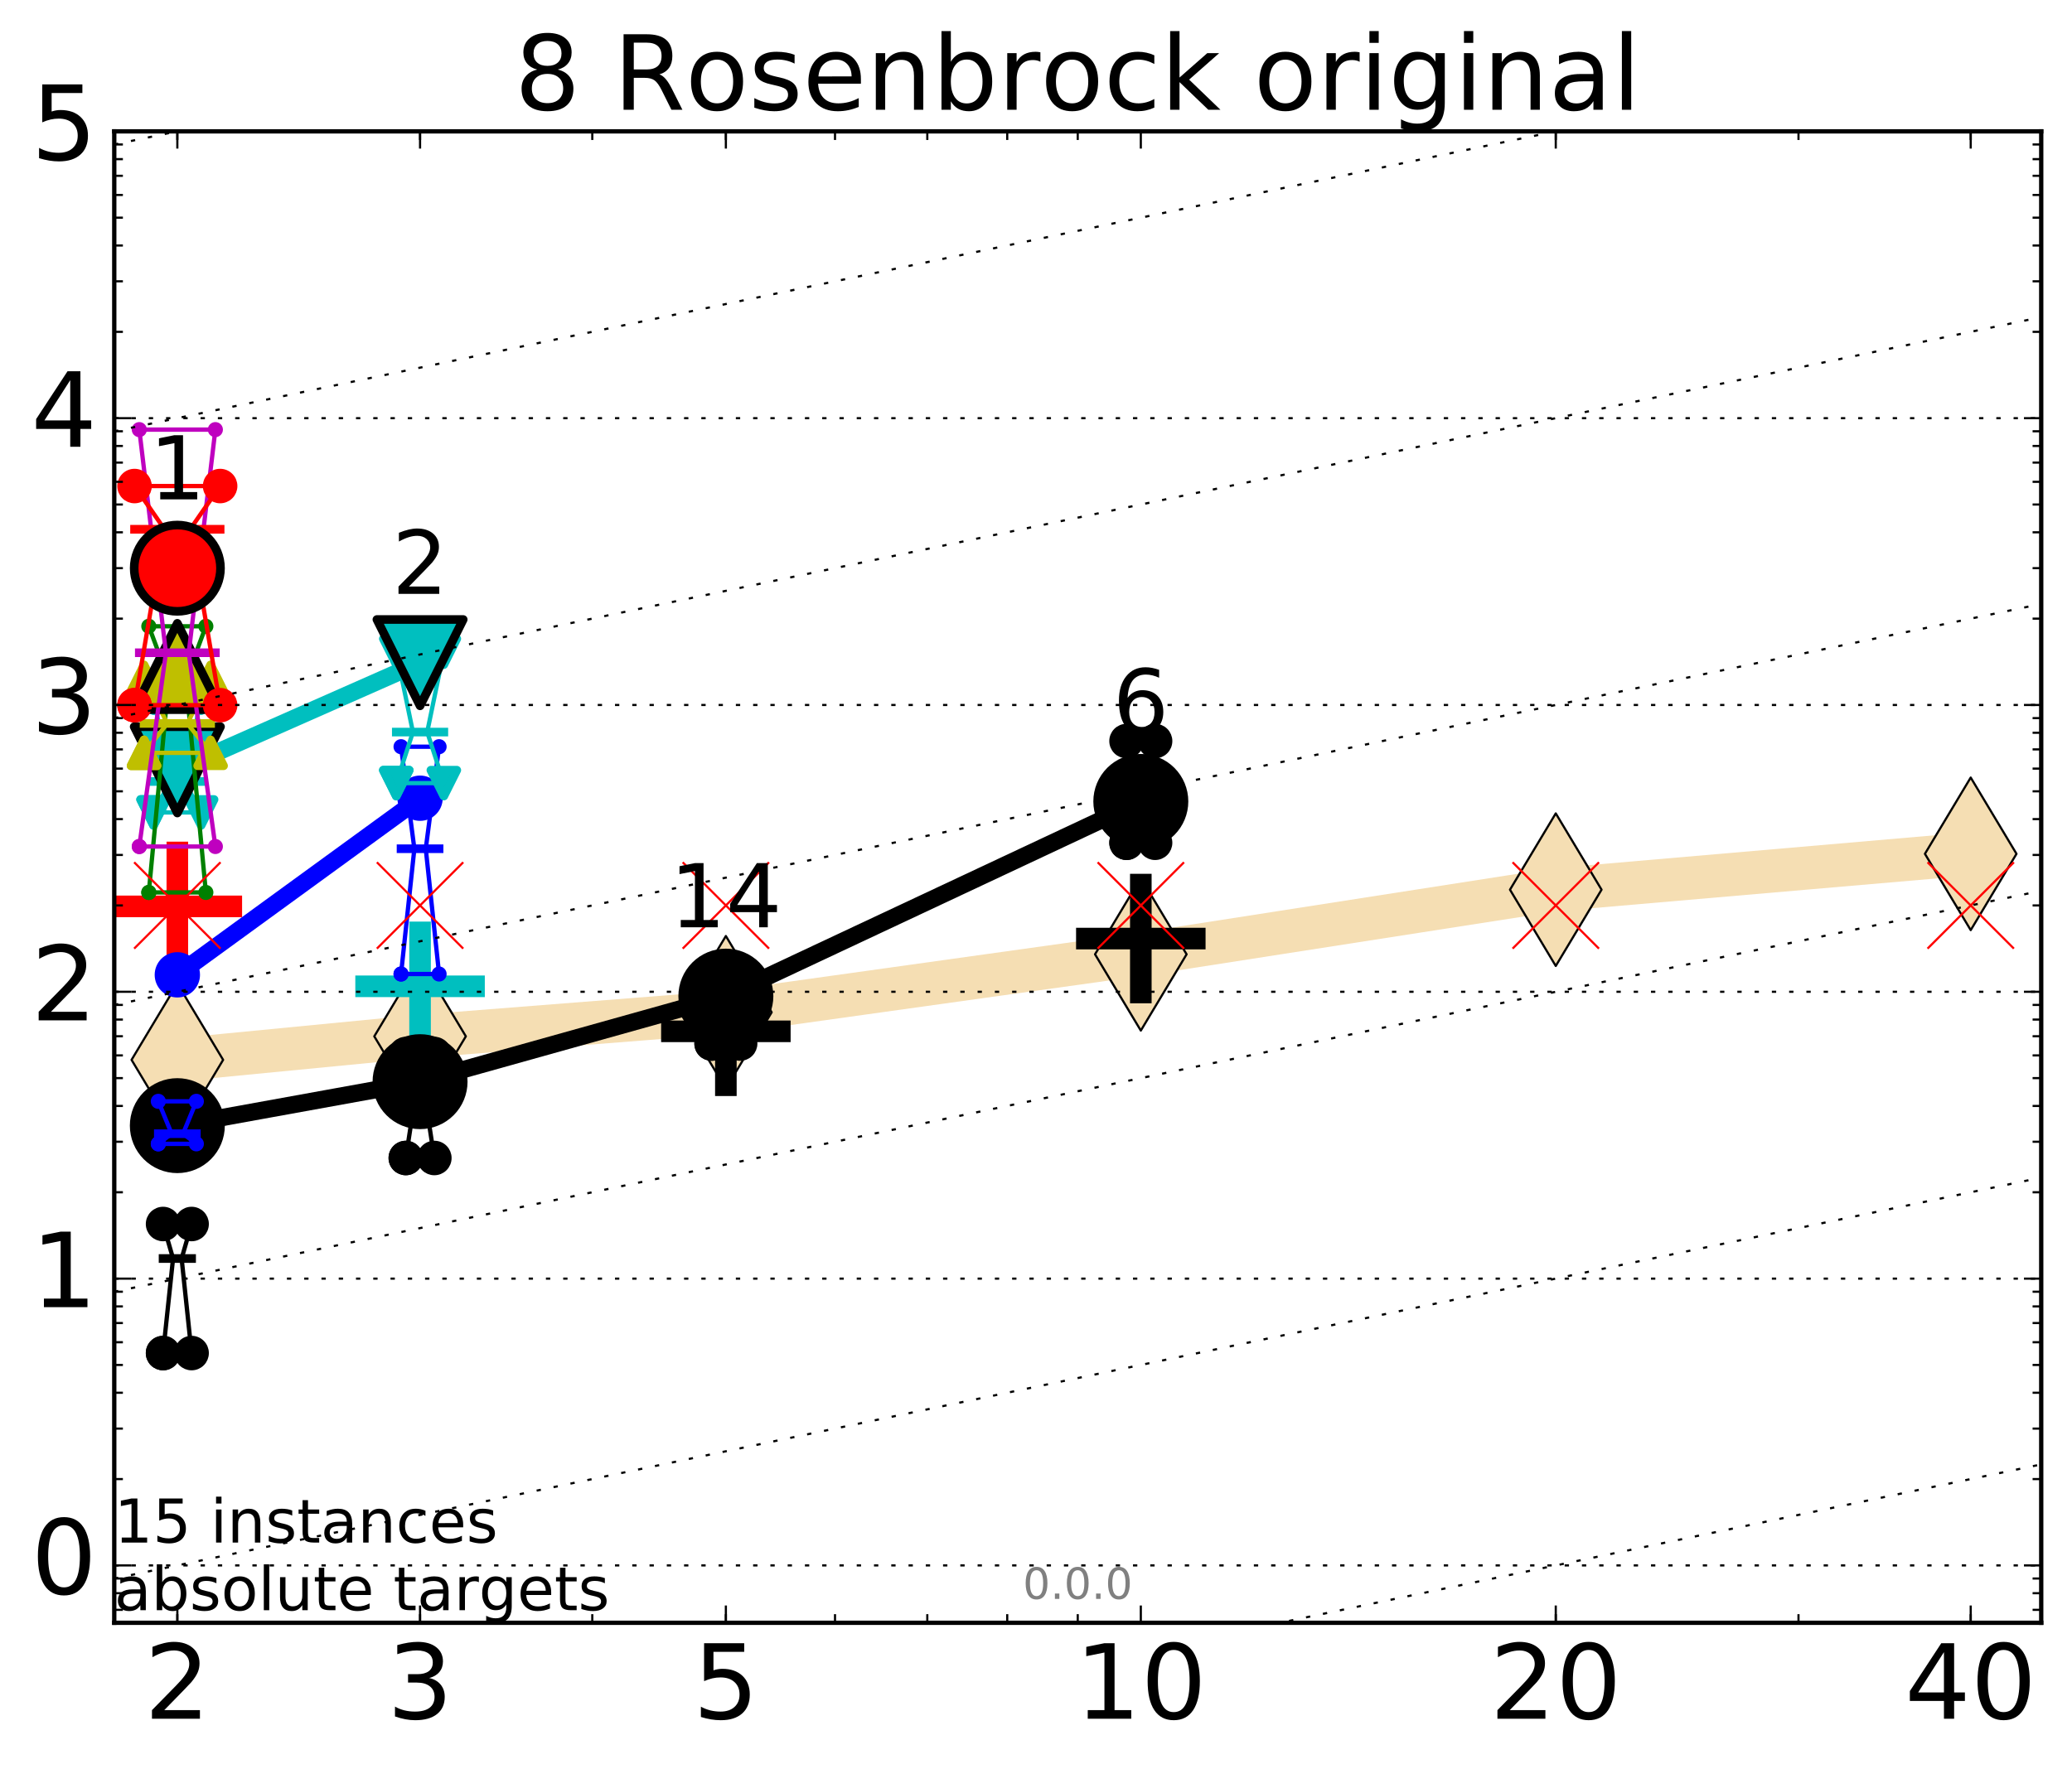 <?xml version="1.0" encoding="utf-8" standalone="no"?>
<!DOCTYPE svg PUBLIC "-//W3C//DTD SVG 1.1//EN"
  "http://www.w3.org/Graphics/SVG/1.1/DTD/svg11.dtd">
<!-- Created with matplotlib (http://matplotlib.org/) -->
<svg height="410pt" version="1.1" viewBox="0 0 480 410" width="480pt" xmlns="http://www.w3.org/2000/svg" xmlns:xlink="http://www.w3.org/1999/xlink">
 <defs>
  <style type="text/css">
*{stroke-linecap:butt;stroke-linejoin:round;stroke-miterlimit:100000;}
  </style>
 </defs>
 <g id="figure_1">
  <g id="patch_1">
   <path d="M 0 410.464 
L 480.07 410.464 
L 480.07 0 
L 0 0 
z
" style="fill:#ffffff;"/>
  </g>
  <g id="axes_1">
   <g id="patch_2">
    <path d="M 26.47 376.036 
L 472.87 376.036 
L 472.87 30.436 
L 26.47 30.436 
z
" style="fill:#ffffff;"/>
   </g>
   <g id="line2d_1">
    <path clip-path="url(#p15b2f8bab5)" d="M 41.082 245.594 
L 97.312 240.143 
L 168.155 234.575 
L 264.282 221.134 
L 360.409 206.16 
L 456.536 197.853 
" style="fill:none;stroke:#f5deb3;stroke-linecap:square;stroke-width:10.0;"/>
    <defs>
     <path d="M -0 17.678 
L 10.607 0 
L 0 -17.678 
L -10.607 -0 
z
" id="m904defe2cf" style="stroke:#000000;stroke-linejoin:miter;stroke-width:0.5;"/>
    </defs>
    <g clip-path="url(#p15b2f8bab5)">
     <use style="fill:#f5deb3;stroke:#000000;stroke-linejoin:miter;stroke-width:0.5;" x="41.082" xlink:href="#m904defe2cf" y="245.594"/>
     <use style="fill:#f5deb3;stroke:#000000;stroke-linejoin:miter;stroke-width:0.5;" x="97.312" xlink:href="#m904defe2cf" y="240.143"/>
     <use style="fill:#f5deb3;stroke:#000000;stroke-linejoin:miter;stroke-width:0.5;" x="168.155" xlink:href="#m904defe2cf" y="234.575"/>
     <use style="fill:#f5deb3;stroke:#000000;stroke-linejoin:miter;stroke-width:0.5;" x="264.282" xlink:href="#m904defe2cf" y="221.134"/>
     <use style="fill:#f5deb3;stroke:#000000;stroke-linejoin:miter;stroke-width:0.5;" x="360.409" xlink:href="#m904defe2cf" y="206.16"/>
     <use style="fill:#f5deb3;stroke:#000000;stroke-linejoin:miter;stroke-width:0.5;" x="456.536" xlink:href="#m904defe2cf" y="197.853"/>
    </g>
   </g>
   <g id="line2d_2">
    <defs>
     <path d="M -15 0 
L 15 0 
M 0 15 
L 0 -15 
" id="m37b7ae30a1" style="stroke:#00bfbf;stroke-width:5.0;"/>
    </defs>
    <g clip-path="url(#p15b2f8bab5)">
     <use style="fill:#00bfbf;stroke:#00bfbf;stroke-width:5.0;" x="97.312" xlink:href="#m37b7ae30a1" y="228.55"/>
    </g>
   </g>
   <g id="line2d_3">
    <defs>
     <path d="M -15 0 
L 15 0 
M 0 15 
L 0 -15 
" id="m9077afea2c" style="stroke:#ff0000;stroke-width:5.0;"/>
    </defs>
    <g clip-path="url(#p15b2f8bab5)">
     <use style="fill:#ff0000;stroke:#ff0000;stroke-width:5.0;" x="41.082" xlink:href="#m9077afea2c" y="210.031"/>
    </g>
   </g>
   <g id="line2d_4">
    <defs>
     <path d="M -15 0 
L 15 0 
M 0 15 
L 0 -15 
" id="m2c875bdb39" style="stroke:#000000;stroke-width:5.0;"/>
    </defs>
    <g clip-path="url(#p15b2f8bab5)">
     <use style="stroke:#000000;stroke-width:5.0;" x="264.282" xlink:href="#m2c875bdb39" y="217.489"/>
    </g>
   </g>
   <g id="line2d_5">
    <g clip-path="url(#p15b2f8bab5)">
     <use style="stroke:#000000;stroke-width:5.0;" x="168.155" xlink:href="#m2c875bdb39" y="238.984"/>
    </g>
   </g>
   <g id="line2d_6">
    <path clip-path="url(#p15b2f8bab5)" d="M 37.777 313.538 
L 40.09 291.628 
L 37.777 283.633 
L 44.386 283.633 
L 42.073 291.628 
L 44.386 313.538 
L 37.777 313.538 
" style="fill:none;stroke:#000000;stroke-linecap:square;"/>
    <defs>
     <path d="M 0 0 
C 0 0 0 0 0 0 
C 0 0 0 0 0 0 
C 0 0 0 0 0 0 
C 0 0 0 0 0 0 
C 0 0 0 0 0 0 
C 0 0 0 0 0 0 
C 0 0 0 0 0 0 
C 0 0 0 0 0 0 
z
" id="m56c164e668" style="stroke:#000000;stroke-width:2.0;"/>
    </defs>
    <g clip-path="url(#p15b2f8bab5)">
     <use style="stroke:#000000;stroke-width:2.0;" x="37.777" xlink:href="#m56c164e668" y="313.538"/>
     <use style="stroke:#000000;stroke-width:2.0;" x="40.09" xlink:href="#m56c164e668" y="291.628"/>
     <use style="stroke:#000000;stroke-width:2.0;" x="37.777" xlink:href="#m56c164e668" y="283.633"/>
     <use style="stroke:#000000;stroke-width:2.0;" x="44.386" xlink:href="#m56c164e668" y="283.633"/>
     <use style="stroke:#000000;stroke-width:2.0;" x="42.073" xlink:href="#m56c164e668" y="291.628"/>
     <use style="stroke:#000000;stroke-width:2.0;" x="44.386" xlink:href="#m56c164e668" y="313.538"/>
     <use style="stroke:#000000;stroke-width:2.0;" x="37.777" xlink:href="#m56c164e668" y="313.538"/>
    </g>
   </g>
   <g id="line2d_7">
    <path clip-path="url(#p15b2f8bab5)" d="M 37.777 313.538 
L 44.386 313.538 
L 44.386 283.633 
L 37.777 283.633 
L 37.777 313.538 
" style="fill:none;"/>
    <defs>
     <path d="M 0 3 
C 0.796 3 1.559 2.684 2.121 2.121 
C 2.684 1.559 3 0.796 3 0 
C 3 -0.796 2.684 -1.559 2.121 -2.121 
C 1.559 -2.684 0.796 -3 0 -3 
C -0.796 -3 -1.559 -2.684 -2.121 -2.121 
C -2.684 -1.559 -3 -0.796 -3 0 
C -3 0.796 -2.684 1.559 -2.121 2.121 
C -1.559 2.684 -0.796 3 0 3 
z
" id="m60ec089512" style="stroke:#000000;stroke-width:2.0;"/>
    </defs>
    <g clip-path="url(#p15b2f8bab5)">
     <use style="stroke:#000000;stroke-width:2.0;" x="37.777" xlink:href="#m60ec089512" y="313.538"/>
     <use style="stroke:#000000;stroke-width:2.0;" x="44.386" xlink:href="#m60ec089512" y="313.538"/>
     <use style="stroke:#000000;stroke-width:2.0;" x="44.386" xlink:href="#m60ec089512" y="283.633"/>
     <use style="stroke:#000000;stroke-width:2.0;" x="37.777" xlink:href="#m60ec089512" y="283.633"/>
     <use style="stroke:#000000;stroke-width:2.0;" x="37.777" xlink:href="#m60ec089512" y="313.538"/>
    </g>
   </g>
   <g id="line2d_8">
    <path clip-path="url(#p15b2f8bab5)" d="M 37.777 291.628 
L 44.386 291.628 
" style="fill:none;stroke:#000000;stroke-linecap:square;stroke-width:2.0;"/>
    <g clip-path="url(#p15b2f8bab5)">
     <use style="stroke:#000000;stroke-width:2.0;" x="37.777" xlink:href="#m56c164e668" y="291.628"/>
     <use style="stroke:#000000;stroke-width:2.0;" x="44.386" xlink:href="#m56c164e668" y="291.628"/>
    </g>
   </g>
   <g id="line2d_9">
    <path clip-path="url(#p15b2f8bab5)" d="M 94.008 268.335 
L 96.321 253.3 
L 94.008 244.246 
L 100.617 244.246 
L 98.304 253.3 
L 100.617 268.335 
L 94.008 268.335 
" style="fill:none;stroke:#000000;stroke-linecap:square;"/>
    <g clip-path="url(#p15b2f8bab5)">
     <use style="stroke:#000000;stroke-width:2.0;" x="94.008" xlink:href="#m56c164e668" y="268.335"/>
     <use style="stroke:#000000;stroke-width:2.0;" x="96.321" xlink:href="#m56c164e668" y="253.3"/>
     <use style="stroke:#000000;stroke-width:2.0;" x="94.008" xlink:href="#m56c164e668" y="244.246"/>
     <use style="stroke:#000000;stroke-width:2.0;" x="100.617" xlink:href="#m56c164e668" y="244.246"/>
     <use style="stroke:#000000;stroke-width:2.0;" x="98.304" xlink:href="#m56c164e668" y="253.3"/>
     <use style="stroke:#000000;stroke-width:2.0;" x="100.617" xlink:href="#m56c164e668" y="268.335"/>
     <use style="stroke:#000000;stroke-width:2.0;" x="94.008" xlink:href="#m56c164e668" y="268.335"/>
    </g>
   </g>
   <g id="line2d_10">
    <path clip-path="url(#p15b2f8bab5)" d="M 94.008 268.335 
L 100.617 268.335 
L 100.617 244.246 
L 94.008 244.246 
L 94.008 268.335 
" style="fill:none;"/>
    <g clip-path="url(#p15b2f8bab5)">
     <use style="stroke:#000000;stroke-width:2.0;" x="94.008" xlink:href="#m60ec089512" y="268.335"/>
     <use style="stroke:#000000;stroke-width:2.0;" x="100.617" xlink:href="#m60ec089512" y="268.335"/>
     <use style="stroke:#000000;stroke-width:2.0;" x="100.617" xlink:href="#m60ec089512" y="244.246"/>
     <use style="stroke:#000000;stroke-width:2.0;" x="94.008" xlink:href="#m60ec089512" y="244.246"/>
     <use style="stroke:#000000;stroke-width:2.0;" x="94.008" xlink:href="#m60ec089512" y="268.335"/>
    </g>
   </g>
   <g id="line2d_11">
    <path clip-path="url(#p15b2f8bab5)" d="M 94.008 253.3 
L 100.617 253.3 
" style="fill:none;stroke:#000000;stroke-linecap:square;stroke-width:2.0;"/>
    <g clip-path="url(#p15b2f8bab5)">
     <use style="stroke:#000000;stroke-width:2.0;" x="94.008" xlink:href="#m56c164e668" y="253.3"/>
     <use style="stroke:#000000;stroke-width:2.0;" x="100.617" xlink:href="#m56c164e668" y="253.3"/>
    </g>
   </g>
   <g id="line2d_12">
    <path clip-path="url(#p15b2f8bab5)" d="M 164.85 241.814 
L 167.163 240.531 
L 164.85 238.048 
L 171.459 238.048 
L 169.146 240.531 
L 171.459 241.814 
L 164.85 241.814 
" style="fill:none;stroke:#000000;stroke-linecap:square;"/>
    <g clip-path="url(#p15b2f8bab5)">
     <use style="stroke:#000000;stroke-width:2.0;" x="164.85" xlink:href="#m56c164e668" y="241.814"/>
     <use style="stroke:#000000;stroke-width:2.0;" x="167.163" xlink:href="#m56c164e668" y="240.531"/>
     <use style="stroke:#000000;stroke-width:2.0;" x="164.85" xlink:href="#m56c164e668" y="238.048"/>
     <use style="stroke:#000000;stroke-width:2.0;" x="171.459" xlink:href="#m56c164e668" y="238.048"/>
     <use style="stroke:#000000;stroke-width:2.0;" x="169.146" xlink:href="#m56c164e668" y="240.531"/>
     <use style="stroke:#000000;stroke-width:2.0;" x="171.459" xlink:href="#m56c164e668" y="241.814"/>
     <use style="stroke:#000000;stroke-width:2.0;" x="164.85" xlink:href="#m56c164e668" y="241.814"/>
    </g>
   </g>
   <g id="line2d_13">
    <path clip-path="url(#p15b2f8bab5)" d="M 164.85 241.814 
L 171.459 241.814 
L 171.459 238.048 
L 164.85 238.048 
L 164.85 241.814 
" style="fill:none;"/>
    <g clip-path="url(#p15b2f8bab5)">
     <use style="stroke:#000000;stroke-width:2.0;" x="164.85" xlink:href="#m60ec089512" y="241.814"/>
     <use style="stroke:#000000;stroke-width:2.0;" x="171.459" xlink:href="#m60ec089512" y="241.814"/>
     <use style="stroke:#000000;stroke-width:2.0;" x="171.459" xlink:href="#m60ec089512" y="238.048"/>
     <use style="stroke:#000000;stroke-width:2.0;" x="164.85" xlink:href="#m60ec089512" y="238.048"/>
     <use style="stroke:#000000;stroke-width:2.0;" x="164.85" xlink:href="#m60ec089512" y="241.814"/>
    </g>
   </g>
   <g id="line2d_14">
    <path clip-path="url(#p15b2f8bab5)" d="M 164.85 240.531 
L 171.459 240.531 
" style="fill:none;stroke:#000000;stroke-linecap:square;stroke-width:2.0;"/>
    <g clip-path="url(#p15b2f8bab5)">
     <use style="stroke:#000000;stroke-width:2.0;" x="164.85" xlink:href="#m56c164e668" y="240.531"/>
     <use style="stroke:#000000;stroke-width:2.0;" x="171.459" xlink:href="#m56c164e668" y="240.531"/>
    </g>
   </g>
   <g id="line2d_15">
    <path clip-path="url(#p15b2f8bab5)" d="M 260.977 195.29 
L 263.29 190.523 
L 260.977 171.721 
L 267.586 171.721 
L 265.273 190.523 
L 267.586 195.29 
L 260.977 195.29 
" style="fill:none;stroke:#000000;stroke-linecap:square;"/>
    <g clip-path="url(#p15b2f8bab5)">
     <use style="stroke:#000000;stroke-width:2.0;" x="260.977" xlink:href="#m56c164e668" y="195.29"/>
     <use style="stroke:#000000;stroke-width:2.0;" x="263.29" xlink:href="#m56c164e668" y="190.523"/>
     <use style="stroke:#000000;stroke-width:2.0;" x="260.977" xlink:href="#m56c164e668" y="171.721"/>
     <use style="stroke:#000000;stroke-width:2.0;" x="267.586" xlink:href="#m56c164e668" y="171.721"/>
     <use style="stroke:#000000;stroke-width:2.0;" x="265.273" xlink:href="#m56c164e668" y="190.523"/>
     <use style="stroke:#000000;stroke-width:2.0;" x="267.586" xlink:href="#m56c164e668" y="195.29"/>
     <use style="stroke:#000000;stroke-width:2.0;" x="260.977" xlink:href="#m56c164e668" y="195.29"/>
    </g>
   </g>
   <g id="line2d_16">
    <path clip-path="url(#p15b2f8bab5)" d="M 260.977 195.29 
L 267.586 195.29 
L 267.586 171.721 
L 260.977 171.721 
L 260.977 195.29 
" style="fill:none;"/>
    <g clip-path="url(#p15b2f8bab5)">
     <use style="stroke:#000000;stroke-width:2.0;" x="260.977" xlink:href="#m60ec089512" y="195.29"/>
     <use style="stroke:#000000;stroke-width:2.0;" x="267.586" xlink:href="#m60ec089512" y="195.29"/>
     <use style="stroke:#000000;stroke-width:2.0;" x="267.586" xlink:href="#m60ec089512" y="171.721"/>
     <use style="stroke:#000000;stroke-width:2.0;" x="260.977" xlink:href="#m60ec089512" y="171.721"/>
     <use style="stroke:#000000;stroke-width:2.0;" x="260.977" xlink:href="#m60ec089512" y="195.29"/>
    </g>
   </g>
   <g id="line2d_17">
    <path clip-path="url(#p15b2f8bab5)" d="M 260.977 190.523 
L 267.586 190.523 
" style="fill:none;stroke:#000000;stroke-linecap:square;stroke-width:2.0;"/>
    <g clip-path="url(#p15b2f8bab5)">
     <use style="stroke:#000000;stroke-width:2.0;" x="260.977" xlink:href="#m56c164e668" y="190.523"/>
     <use style="stroke:#000000;stroke-width:2.0;" x="267.586" xlink:href="#m56c164e668" y="190.523"/>
    </g>
   </g>
   <g id="line2d_18">
    <path clip-path="url(#p15b2f8bab5)" d="M 41.082 260.838 
L 97.312 250.648 
" style="fill:none;stroke:#000000;stroke-linecap:square;stroke-width:4.0;"/>
    <g clip-path="url(#p15b2f8bab5)">
     <use style="stroke:#000000;stroke-width:2.0;" x="41.082" xlink:href="#m56c164e668" y="260.838"/>
     <use style="stroke:#000000;stroke-width:2.0;" x="97.312" xlink:href="#m56c164e668" y="250.648"/>
    </g>
   </g>
   <g id="line2d_19">
    <path clip-path="url(#p15b2f8bab5)" d="M 97.312 250.648 
L 168.155 230.824 
" style="fill:none;stroke:#000000;stroke-linecap:square;stroke-width:4.0;"/>
    <g clip-path="url(#p15b2f8bab5)">
     <use style="stroke:#000000;stroke-width:2.0;" x="97.312" xlink:href="#m56c164e668" y="250.648"/>
     <use style="stroke:#000000;stroke-width:2.0;" x="168.155" xlink:href="#m56c164e668" y="230.824"/>
    </g>
   </g>
   <g id="line2d_20">
    <path clip-path="url(#p15b2f8bab5)" d="M 168.155 230.824 
L 264.282 185.707 
" style="fill:none;stroke:#000000;stroke-linecap:square;stroke-width:4.0;"/>
    <g clip-path="url(#p15b2f8bab5)">
     <use style="stroke:#000000;stroke-width:2.0;" x="168.155" xlink:href="#m56c164e668" y="230.824"/>
     <use style="stroke:#000000;stroke-width:2.0;" x="264.282" xlink:href="#m56c164e668" y="185.707"/>
    </g>
   </g>
   <g id="line2d_21">
    <path clip-path="url(#p15b2f8bab5)" d="M 41.082 260.838 
L 97.312 250.648 
L 168.155 230.824 
L 264.282 185.707 
" style="fill:none;"/>
    <defs>
     <path d="M 0 10 
C 2.652 10 5.196 8.946 7.071 7.071 
C 8.946 5.196 10 2.652 10 0 
C 10 -2.652 8.946 -5.196 7.071 -7.071 
C 5.196 -8.946 2.652 -10 0 -10 
C -2.652 -10 -5.196 -8.946 -7.071 -7.071 
C -8.946 -5.196 -10 -2.652 -10 0 
C -10 2.652 -8.946 5.196 -7.071 7.071 
C -5.196 8.946 -2.652 10 0 10 
z
" id="m768dcde8fc" style="stroke:#000000;stroke-width:2.0;"/>
    </defs>
    <g clip-path="url(#p15b2f8bab5)">
     <use style="stroke:#000000;stroke-width:2.0;" x="41.082" xlink:href="#m768dcde8fc" y="260.838"/>
     <use style="stroke:#000000;stroke-width:2.0;" x="97.312" xlink:href="#m768dcde8fc" y="250.648"/>
     <use style="stroke:#000000;stroke-width:2.0;" x="168.155" xlink:href="#m768dcde8fc" y="230.824"/>
     <use style="stroke:#000000;stroke-width:2.0;" x="264.282" xlink:href="#m768dcde8fc" y="185.707"/>
    </g>
   </g>
   <g id="line2d_22">
    <path clip-path="url(#p15b2f8bab5)" d="M 36.676 265.057 
L 39.76 262.709 
L 36.676 255.206 
L 45.488 255.206 
L 42.403 262.709 
L 45.488 265.057 
L 36.676 265.057 
" style="fill:none;stroke:#0000ff;stroke-linecap:square;"/>
    <defs>
     <path d="M 0 0 
C 0 0 0 0 0 0 
C 0 0 0 0 0 0 
C 0 0 0 0 0 0 
C 0 0 0 0 0 0 
C 0 0 0 0 0 0 
C 0 0 0 0 0 0 
C 0 0 0 0 0 0 
C 0 0 0 0 0 0 
z
" id="m7d88879454" style="stroke:#0000ff;stroke-width:0.5;"/>
    </defs>
    <g clip-path="url(#p15b2f8bab5)">
     <use style="fill:#0000ff;stroke:#0000ff;stroke-width:0.5;" x="36.676" xlink:href="#m7d88879454" y="265.057"/>
     <use style="fill:#0000ff;stroke:#0000ff;stroke-width:0.5;" x="39.76" xlink:href="#m7d88879454" y="262.709"/>
     <use style="fill:#0000ff;stroke:#0000ff;stroke-width:0.5;" x="36.676" xlink:href="#m7d88879454" y="255.206"/>
     <use style="fill:#0000ff;stroke:#0000ff;stroke-width:0.5;" x="45.488" xlink:href="#m7d88879454" y="255.206"/>
     <use style="fill:#0000ff;stroke:#0000ff;stroke-width:0.5;" x="42.403" xlink:href="#m7d88879454" y="262.709"/>
     <use style="fill:#0000ff;stroke:#0000ff;stroke-width:0.5;" x="45.488" xlink:href="#m7d88879454" y="265.057"/>
     <use style="fill:#0000ff;stroke:#0000ff;stroke-width:0.5;" x="36.676" xlink:href="#m7d88879454" y="265.057"/>
    </g>
   </g>
   <g id="line2d_23">
    <path clip-path="url(#p15b2f8bab5)" d="M 36.676 265.057 
L 45.488 265.057 
L 45.488 255.206 
L 36.676 255.206 
L 36.676 265.057 
" style="fill:none;"/>
    <defs>
     <path d="M 0 1.5 
C 0.398 1.5 0.779 1.342 1.061 1.061 
C 1.342 0.779 1.5 0.398 1.5 0 
C 1.5 -0.398 1.342 -0.779 1.061 -1.061 
C 0.779 -1.342 0.398 -1.5 0 -1.5 
C -0.398 -1.5 -0.779 -1.342 -1.061 -1.061 
C -1.342 -0.779 -1.5 -0.398 -1.5 0 
C -1.5 0.398 -1.342 0.779 -1.061 1.061 
C -0.779 1.342 -0.398 1.5 0 1.5 
z
" id="m5fa4451742" style="stroke:#0000ff;stroke-width:0.5;"/>
    </defs>
    <g clip-path="url(#p15b2f8bab5)">
     <use style="fill:#0000ff;stroke:#0000ff;stroke-width:0.5;" x="36.676" xlink:href="#m5fa4451742" y="265.057"/>
     <use style="fill:#0000ff;stroke:#0000ff;stroke-width:0.5;" x="45.488" xlink:href="#m5fa4451742" y="265.057"/>
     <use style="fill:#0000ff;stroke:#0000ff;stroke-width:0.5;" x="45.488" xlink:href="#m5fa4451742" y="255.206"/>
     <use style="fill:#0000ff;stroke:#0000ff;stroke-width:0.5;" x="36.676" xlink:href="#m5fa4451742" y="255.206"/>
     <use style="fill:#0000ff;stroke:#0000ff;stroke-width:0.5;" x="36.676" xlink:href="#m5fa4451742" y="265.057"/>
    </g>
   </g>
   <g id="line2d_24">
    <path clip-path="url(#p15b2f8bab5)" d="M 36.676 262.709 
L 45.488 262.709 
" style="fill:none;stroke:#0000ff;stroke-linecap:square;stroke-width:2.0;"/>
    <g clip-path="url(#p15b2f8bab5)">
     <use style="fill:#0000ff;stroke:#0000ff;stroke-width:0.5;" x="36.676" xlink:href="#m7d88879454" y="262.709"/>
     <use style="fill:#0000ff;stroke:#0000ff;stroke-width:0.5;" x="45.488" xlink:href="#m7d88879454" y="262.709"/>
    </g>
   </g>
   <g id="line2d_25">
    <path clip-path="url(#p15b2f8bab5)" d="M 92.906 225.703 
L 95.991 196.672 
L 92.906 173.029 
L 101.718 173.029 
L 98.634 196.672 
L 101.718 225.703 
L 92.906 225.703 
" style="fill:none;stroke:#0000ff;stroke-linecap:square;"/>
    <g clip-path="url(#p15b2f8bab5)">
     <use style="fill:#0000ff;stroke:#0000ff;stroke-width:0.5;" x="92.906" xlink:href="#m7d88879454" y="225.703"/>
     <use style="fill:#0000ff;stroke:#0000ff;stroke-width:0.5;" x="95.991" xlink:href="#m7d88879454" y="196.672"/>
     <use style="fill:#0000ff;stroke:#0000ff;stroke-width:0.5;" x="92.906" xlink:href="#m7d88879454" y="173.029"/>
     <use style="fill:#0000ff;stroke:#0000ff;stroke-width:0.5;" x="101.718" xlink:href="#m7d88879454" y="173.029"/>
     <use style="fill:#0000ff;stroke:#0000ff;stroke-width:0.5;" x="98.634" xlink:href="#m7d88879454" y="196.672"/>
     <use style="fill:#0000ff;stroke:#0000ff;stroke-width:0.5;" x="101.718" xlink:href="#m7d88879454" y="225.703"/>
     <use style="fill:#0000ff;stroke:#0000ff;stroke-width:0.5;" x="92.906" xlink:href="#m7d88879454" y="225.703"/>
    </g>
   </g>
   <g id="line2d_26">
    <path clip-path="url(#p15b2f8bab5)" d="M 92.906 225.703 
L 101.718 225.703 
L 101.718 173.029 
L 92.906 173.029 
L 92.906 225.703 
" style="fill:none;"/>
    <g clip-path="url(#p15b2f8bab5)">
     <use style="fill:#0000ff;stroke:#0000ff;stroke-width:0.5;" x="92.906" xlink:href="#m5fa4451742" y="225.703"/>
     <use style="fill:#0000ff;stroke:#0000ff;stroke-width:0.5;" x="101.718" xlink:href="#m5fa4451742" y="225.703"/>
     <use style="fill:#0000ff;stroke:#0000ff;stroke-width:0.5;" x="101.718" xlink:href="#m5fa4451742" y="173.029"/>
     <use style="fill:#0000ff;stroke:#0000ff;stroke-width:0.5;" x="92.906" xlink:href="#m5fa4451742" y="173.029"/>
     <use style="fill:#0000ff;stroke:#0000ff;stroke-width:0.5;" x="92.906" xlink:href="#m5fa4451742" y="225.703"/>
    </g>
   </g>
   <g id="line2d_27">
    <path clip-path="url(#p15b2f8bab5)" d="M 92.906 196.672 
L 101.718 196.672 
" style="fill:none;stroke:#0000ff;stroke-linecap:square;stroke-width:2.0;"/>
    <g clip-path="url(#p15b2f8bab5)">
     <use style="fill:#0000ff;stroke:#0000ff;stroke-width:0.5;" x="92.906" xlink:href="#m7d88879454" y="196.672"/>
     <use style="fill:#0000ff;stroke:#0000ff;stroke-width:0.5;" x="101.718" xlink:href="#m7d88879454" y="196.672"/>
    </g>
   </g>
   <g id="line2d_28">
    <path clip-path="url(#p15b2f8bab5)" d="M 41.082 225.89 
L 97.312 184.965 
" style="fill:none;stroke:#0000ff;stroke-linecap:square;stroke-width:4.0;"/>
    <g clip-path="url(#p15b2f8bab5)">
     <use style="fill:#0000ff;stroke:#0000ff;stroke-width:0.5;" x="41.082" xlink:href="#m7d88879454" y="225.89"/>
     <use style="fill:#0000ff;stroke:#0000ff;stroke-width:0.5;" x="97.312" xlink:href="#m7d88879454" y="184.965"/>
    </g>
   </g>
   <g id="line2d_29">
    <path clip-path="url(#p15b2f8bab5)" d="M 41.082 225.89 
L 97.312 184.965 
" style="fill:none;"/>
    <defs>
     <path d="M 0 5 
C 1.326 5 2.598 4.473 3.536 3.536 
C 4.473 2.598 5 1.326 5 0 
C 5 -1.326 4.473 -2.598 3.536 -3.536 
C 2.598 -4.473 1.326 -5 0 -5 
C -1.326 -5 -2.598 -4.473 -3.536 -3.536 
C -4.473 -2.598 -5 -1.326 -5 0 
C -5 1.326 -4.473 2.598 -3.536 3.536 
C -2.598 4.473 -1.326 5 0 5 
z
" id="ma64f3240f9" style="stroke:#0000ff;stroke-width:0.5;"/>
    </defs>
    <g clip-path="url(#p15b2f8bab5)">
     <use style="fill:#0000ff;stroke:#0000ff;stroke-width:0.5;" x="41.082" xlink:href="#ma64f3240f9" y="225.89"/>
     <use style="fill:#0000ff;stroke:#0000ff;stroke-width:0.5;" x="97.312" xlink:href="#ma64f3240f9" y="184.965"/>
    </g>
   </g>
   <g id="line2d_30">
    <path clip-path="url(#p15b2f8bab5)" d="M 35.574 188.262 
L 39.429 181.091 
L 35.574 161.677 
L 46.589 161.677 
L 42.734 181.091 
L 46.589 188.262 
L 35.574 188.262 
" style="fill:none;stroke:#00bfbf;stroke-linecap:square;"/>
    <defs>
     <path d="M 0 0 
L 0 0 
L 0 0 
z
" id="mb37ac81fd3" style="stroke:#00bfbf;stroke-linejoin:miter;stroke-width:2.0;"/>
    </defs>
    <g clip-path="url(#p15b2f8bab5)">
     <use style="fill:#00bfbf;stroke:#00bfbf;stroke-linejoin:miter;stroke-width:2.0;" x="35.574" xlink:href="#mb37ac81fd3" y="188.262"/>
     <use style="fill:#00bfbf;stroke:#00bfbf;stroke-linejoin:miter;stroke-width:2.0;" x="39.429" xlink:href="#mb37ac81fd3" y="181.091"/>
     <use style="fill:#00bfbf;stroke:#00bfbf;stroke-linejoin:miter;stroke-width:2.0;" x="35.574" xlink:href="#mb37ac81fd3" y="161.677"/>
     <use style="fill:#00bfbf;stroke:#00bfbf;stroke-linejoin:miter;stroke-width:2.0;" x="46.589" xlink:href="#mb37ac81fd3" y="161.677"/>
     <use style="fill:#00bfbf;stroke:#00bfbf;stroke-linejoin:miter;stroke-width:2.0;" x="42.734" xlink:href="#mb37ac81fd3" y="181.091"/>
     <use style="fill:#00bfbf;stroke:#00bfbf;stroke-linejoin:miter;stroke-width:2.0;" x="46.589" xlink:href="#mb37ac81fd3" y="188.262"/>
     <use style="fill:#00bfbf;stroke:#00bfbf;stroke-linejoin:miter;stroke-width:2.0;" x="35.574" xlink:href="#mb37ac81fd3" y="188.262"/>
    </g>
   </g>
   <g id="line2d_31">
    <path clip-path="url(#p15b2f8bab5)" d="M 35.574 188.262 
L 46.589 188.262 
L 46.589 161.677 
L 35.574 161.677 
L 35.574 188.262 
" style="fill:none;"/>
    <defs>
     <path d="M -0 3 
L 3 -3 
L -3 -3 
z
" id="mb6f1ceeb58" style="stroke:#00bfbf;stroke-linejoin:miter;stroke-width:2.0;"/>
    </defs>
    <g clip-path="url(#p15b2f8bab5)">
     <use style="fill:#00bfbf;stroke:#00bfbf;stroke-linejoin:miter;stroke-width:2.0;" x="35.574" xlink:href="#mb6f1ceeb58" y="188.262"/>
     <use style="fill:#00bfbf;stroke:#00bfbf;stroke-linejoin:miter;stroke-width:2.0;" x="46.589" xlink:href="#mb6f1ceeb58" y="188.262"/>
     <use style="fill:#00bfbf;stroke:#00bfbf;stroke-linejoin:miter;stroke-width:2.0;" x="46.589" xlink:href="#mb6f1ceeb58" y="161.677"/>
     <use style="fill:#00bfbf;stroke:#00bfbf;stroke-linejoin:miter;stroke-width:2.0;" x="35.574" xlink:href="#mb6f1ceeb58" y="161.677"/>
     <use style="fill:#00bfbf;stroke:#00bfbf;stroke-linejoin:miter;stroke-width:2.0;" x="35.574" xlink:href="#mb6f1ceeb58" y="188.262"/>
    </g>
   </g>
   <g id="line2d_32">
    <path clip-path="url(#p15b2f8bab5)" d="M 35.574 181.091 
L 46.589 181.091 
" style="fill:none;stroke:#00bfbf;stroke-linecap:square;stroke-width:2.0;"/>
    <g clip-path="url(#p15b2f8bab5)">
     <use style="fill:#00bfbf;stroke:#00bfbf;stroke-linejoin:miter;stroke-width:2.0;" x="35.574" xlink:href="#mb37ac81fd3" y="181.091"/>
     <use style="fill:#00bfbf;stroke:#00bfbf;stroke-linejoin:miter;stroke-width:2.0;" x="46.589" xlink:href="#mb37ac81fd3" y="181.091"/>
    </g>
   </g>
   <g id="line2d_33">
    <path clip-path="url(#p15b2f8bab5)" d="M 91.805 181.467 
L 95.66 169.638 
L 91.805 151.009 
L 102.82 151.009 
L 98.965 169.638 
L 102.82 181.467 
L 91.805 181.467 
" style="fill:none;stroke:#00bfbf;stroke-linecap:square;"/>
    <g clip-path="url(#p15b2f8bab5)">
     <use style="fill:#00bfbf;stroke:#00bfbf;stroke-linejoin:miter;stroke-width:2.0;" x="91.805" xlink:href="#mb37ac81fd3" y="181.467"/>
     <use style="fill:#00bfbf;stroke:#00bfbf;stroke-linejoin:miter;stroke-width:2.0;" x="95.66" xlink:href="#mb37ac81fd3" y="169.638"/>
     <use style="fill:#00bfbf;stroke:#00bfbf;stroke-linejoin:miter;stroke-width:2.0;" x="91.805" xlink:href="#mb37ac81fd3" y="151.009"/>
     <use style="fill:#00bfbf;stroke:#00bfbf;stroke-linejoin:miter;stroke-width:2.0;" x="102.82" xlink:href="#mb37ac81fd3" y="151.009"/>
     <use style="fill:#00bfbf;stroke:#00bfbf;stroke-linejoin:miter;stroke-width:2.0;" x="98.965" xlink:href="#mb37ac81fd3" y="169.638"/>
     <use style="fill:#00bfbf;stroke:#00bfbf;stroke-linejoin:miter;stroke-width:2.0;" x="102.82" xlink:href="#mb37ac81fd3" y="181.467"/>
     <use style="fill:#00bfbf;stroke:#00bfbf;stroke-linejoin:miter;stroke-width:2.0;" x="91.805" xlink:href="#mb37ac81fd3" y="181.467"/>
    </g>
   </g>
   <g id="line2d_34">
    <path clip-path="url(#p15b2f8bab5)" d="M 91.805 181.467 
L 102.82 181.467 
L 102.82 151.009 
L 91.805 151.009 
L 91.805 181.467 
" style="fill:none;"/>
    <g clip-path="url(#p15b2f8bab5)">
     <use style="fill:#00bfbf;stroke:#00bfbf;stroke-linejoin:miter;stroke-width:2.0;" x="91.805" xlink:href="#mb6f1ceeb58" y="181.467"/>
     <use style="fill:#00bfbf;stroke:#00bfbf;stroke-linejoin:miter;stroke-width:2.0;" x="102.82" xlink:href="#mb6f1ceeb58" y="181.467"/>
     <use style="fill:#00bfbf;stroke:#00bfbf;stroke-linejoin:miter;stroke-width:2.0;" x="102.82" xlink:href="#mb6f1ceeb58" y="151.009"/>
     <use style="fill:#00bfbf;stroke:#00bfbf;stroke-linejoin:miter;stroke-width:2.0;" x="91.805" xlink:href="#mb6f1ceeb58" y="151.009"/>
     <use style="fill:#00bfbf;stroke:#00bfbf;stroke-linejoin:miter;stroke-width:2.0;" x="91.805" xlink:href="#mb6f1ceeb58" y="181.467"/>
    </g>
   </g>
   <g id="line2d_35">
    <path clip-path="url(#p15b2f8bab5)" d="M 91.805 169.638 
L 102.82 169.638 
" style="fill:none;stroke:#00bfbf;stroke-linecap:square;stroke-width:2.0;"/>
    <g clip-path="url(#p15b2f8bab5)">
     <use style="fill:#00bfbf;stroke:#00bfbf;stroke-linejoin:miter;stroke-width:2.0;" x="91.805" xlink:href="#mb37ac81fd3" y="169.638"/>
     <use style="fill:#00bfbf;stroke:#00bfbf;stroke-linejoin:miter;stroke-width:2.0;" x="102.82" xlink:href="#mb37ac81fd3" y="169.638"/>
    </g>
   </g>
   <g id="line2d_36">
    <path clip-path="url(#p15b2f8bab5)" d="M 41.082 178.394 
L 97.312 153.555 
" style="fill:none;stroke:#00bfbf;stroke-linecap:square;stroke-width:4.0;"/>
    <defs>
     <path d="M 0 0 
L 0 0 
L 0 0 
z
" id="m5bca746749" style="stroke:#000000;stroke-linejoin:miter;stroke-width:2.0;"/>
    </defs>
    <g clip-path="url(#p15b2f8bab5)">
     <use style="fill:#00bfbf;stroke:#000000;stroke-linejoin:miter;stroke-width:2.0;" x="41.082" xlink:href="#m5bca746749" y="178.394"/>
     <use style="fill:#00bfbf;stroke:#000000;stroke-linejoin:miter;stroke-width:2.0;" x="97.312" xlink:href="#m5bca746749" y="153.555"/>
    </g>
   </g>
   <g id="line2d_37">
    <path clip-path="url(#p15b2f8bab5)" d="M 41.082 178.394 
L 97.312 153.555 
" style="fill:none;"/>
    <defs>
     <path d="M -0 10 
L 10 -10 
L -10 -10 
z
" id="mb54cd905c3" style="stroke:#000000;stroke-linejoin:miter;stroke-width:2.0;"/>
    </defs>
    <g clip-path="url(#p15b2f8bab5)">
     <use style="fill:#00bfbf;stroke:#000000;stroke-linejoin:miter;stroke-width:2.0;" x="41.082" xlink:href="#mb54cd905c3" y="178.394"/>
     <use style="fill:#00bfbf;stroke:#000000;stroke-linejoin:miter;stroke-width:2.0;" x="97.312" xlink:href="#mb54cd905c3" y="153.555"/>
    </g>
   </g>
   <g id="line2d_38">
    <path clip-path="url(#p15b2f8bab5)" d="M 34.473 206.802 
L 39.099 157.572 
L 34.473 145.123 
L 47.691 145.123 
L 43.064 157.572 
L 47.691 206.802 
L 34.473 206.802 
" style="fill:none;stroke:#008000;stroke-linecap:square;"/>
    <defs>
     <path d="M 0 0 
C 0 0 0 0 0 0 
C 0 0 0 0 0 0 
C 0 0 0 0 0 0 
C 0 0 0 0 0 0 
C 0 0 0 0 0 0 
C 0 0 0 0 0 0 
C 0 0 0 0 0 0 
C 0 0 0 0 0 0 
z
" id="mf839ca49b6" style="stroke:#008000;stroke-width:0.5;"/>
    </defs>
    <g clip-path="url(#p15b2f8bab5)">
     <use style="fill:#008000;stroke:#008000;stroke-width:0.5;" x="34.473" xlink:href="#mf839ca49b6" y="206.802"/>
     <use style="fill:#008000;stroke:#008000;stroke-width:0.5;" x="39.099" xlink:href="#mf839ca49b6" y="157.572"/>
     <use style="fill:#008000;stroke:#008000;stroke-width:0.5;" x="34.473" xlink:href="#mf839ca49b6" y="145.123"/>
     <use style="fill:#008000;stroke:#008000;stroke-width:0.5;" x="47.691" xlink:href="#mf839ca49b6" y="145.123"/>
     <use style="fill:#008000;stroke:#008000;stroke-width:0.5;" x="43.064" xlink:href="#mf839ca49b6" y="157.572"/>
     <use style="fill:#008000;stroke:#008000;stroke-width:0.5;" x="47.691" xlink:href="#mf839ca49b6" y="206.802"/>
     <use style="fill:#008000;stroke:#008000;stroke-width:0.5;" x="34.473" xlink:href="#mf839ca49b6" y="206.802"/>
    </g>
   </g>
   <g id="line2d_39">
    <path clip-path="url(#p15b2f8bab5)" d="M 34.473 206.802 
L 47.691 206.802 
L 47.691 145.123 
L 34.473 145.123 
L 34.473 206.802 
" style="fill:none;"/>
    <defs>
     <path d="M 0 1.5 
C 0.398 1.5 0.779 1.342 1.061 1.061 
C 1.342 0.779 1.5 0.398 1.5 0 
C 1.5 -0.398 1.342 -0.779 1.061 -1.061 
C 0.779 -1.342 0.398 -1.5 0 -1.5 
C -0.398 -1.5 -0.779 -1.342 -1.061 -1.061 
C -1.342 -0.779 -1.5 -0.398 -1.5 0 
C -1.5 0.398 -1.342 0.779 -1.061 1.061 
C -0.779 1.342 -0.398 1.5 0 1.5 
z
" id="m2dc57729fa" style="stroke:#008000;stroke-width:0.5;"/>
    </defs>
    <g clip-path="url(#p15b2f8bab5)">
     <use style="fill:#008000;stroke:#008000;stroke-width:0.5;" x="34.473" xlink:href="#m2dc57729fa" y="206.802"/>
     <use style="fill:#008000;stroke:#008000;stroke-width:0.5;" x="47.691" xlink:href="#m2dc57729fa" y="206.802"/>
     <use style="fill:#008000;stroke:#008000;stroke-width:0.5;" x="47.691" xlink:href="#m2dc57729fa" y="145.123"/>
     <use style="fill:#008000;stroke:#008000;stroke-width:0.5;" x="34.473" xlink:href="#m2dc57729fa" y="145.123"/>
     <use style="fill:#008000;stroke:#008000;stroke-width:0.5;" x="34.473" xlink:href="#m2dc57729fa" y="206.802"/>
    </g>
   </g>
   <g id="line2d_40">
    <path clip-path="url(#p15b2f8bab5)" d="M 34.473 157.572 
L 47.691 157.572 
" style="fill:none;stroke:#008000;stroke-linecap:square;stroke-width:2.0;"/>
    <g clip-path="url(#p15b2f8bab5)">
     <use style="fill:#008000;stroke:#008000;stroke-width:0.5;" x="34.473" xlink:href="#mf839ca49b6" y="157.572"/>
     <use style="fill:#008000;stroke:#008000;stroke-width:0.5;" x="47.691" xlink:href="#mf839ca49b6" y="157.572"/>
    </g>
   </g>
   <g id="line2d_41">
    <path clip-path="url(#p15b2f8bab5)" d="M 41.082 154.665 
" style="fill:none;"/>
    <defs>
     <path d="M 0 5 
C 1.326 5 2.598 4.473 3.536 3.536 
C 4.473 2.598 5 1.326 5 0 
C 5 -1.326 4.473 -2.598 3.536 -3.536 
C 2.598 -4.473 1.326 -5 0 -5 
C -1.326 -5 -2.598 -4.473 -3.536 -3.536 
C -4.473 -2.598 -5 -1.326 -5 0 
C -5 1.326 -4.473 2.598 -3.536 3.536 
C -2.598 4.473 -1.326 5 0 5 
z
" id="m00c9d0796d" style="stroke:#008000;stroke-width:0.5;"/>
    </defs>
    <g clip-path="url(#p15b2f8bab5)">
     <use style="fill:#008000;stroke:#008000;stroke-width:0.5;" x="41.082" xlink:href="#m00c9d0796d" y="154.665"/>
    </g>
   </g>
   <g id="line2d_42">
    <path clip-path="url(#p15b2f8bab5)" d="M 33.371 174.449 
L 38.768 167.637 
L 33.371 157.069 
L 48.792 157.069 
L 43.395 167.637 
L 48.792 174.449 
L 33.371 174.449 
" style="fill:none;stroke:#bfbf00;stroke-linecap:square;"/>
    <defs>
     <path d="M 0 0 
L 0 0 
L 0 0 
z
" id="m895f06a9d0" style="stroke:#bfbf00;stroke-linejoin:miter;stroke-width:2.0;"/>
    </defs>
    <g clip-path="url(#p15b2f8bab5)">
     <use style="fill:#bfbf00;stroke:#bfbf00;stroke-linejoin:miter;stroke-width:2.0;" x="33.371" xlink:href="#m895f06a9d0" y="174.449"/>
     <use style="fill:#bfbf00;stroke:#bfbf00;stroke-linejoin:miter;stroke-width:2.0;" x="38.768" xlink:href="#m895f06a9d0" y="167.637"/>
     <use style="fill:#bfbf00;stroke:#bfbf00;stroke-linejoin:miter;stroke-width:2.0;" x="33.371" xlink:href="#m895f06a9d0" y="157.069"/>
     <use style="fill:#bfbf00;stroke:#bfbf00;stroke-linejoin:miter;stroke-width:2.0;" x="48.792" xlink:href="#m895f06a9d0" y="157.069"/>
     <use style="fill:#bfbf00;stroke:#bfbf00;stroke-linejoin:miter;stroke-width:2.0;" x="43.395" xlink:href="#m895f06a9d0" y="167.637"/>
     <use style="fill:#bfbf00;stroke:#bfbf00;stroke-linejoin:miter;stroke-width:2.0;" x="48.792" xlink:href="#m895f06a9d0" y="174.449"/>
     <use style="fill:#bfbf00;stroke:#bfbf00;stroke-linejoin:miter;stroke-width:2.0;" x="33.371" xlink:href="#m895f06a9d0" y="174.449"/>
    </g>
   </g>
   <g id="line2d_43">
    <path clip-path="url(#p15b2f8bab5)" d="M 33.371 174.449 
L 48.792 174.449 
L 48.792 157.069 
L 33.371 157.069 
L 33.371 174.449 
" style="fill:none;"/>
    <defs>
     <path d="M 0 -3 
L -3 3 
L 3 3 
z
" id="mbaabb1a5b4" style="stroke:#bfbf00;stroke-linejoin:miter;stroke-width:2.0;"/>
    </defs>
    <g clip-path="url(#p15b2f8bab5)">
     <use style="fill:#bfbf00;stroke:#bfbf00;stroke-linejoin:miter;stroke-width:2.0;" x="33.371" xlink:href="#mbaabb1a5b4" y="174.449"/>
     <use style="fill:#bfbf00;stroke:#bfbf00;stroke-linejoin:miter;stroke-width:2.0;" x="48.792" xlink:href="#mbaabb1a5b4" y="174.449"/>
     <use style="fill:#bfbf00;stroke:#bfbf00;stroke-linejoin:miter;stroke-width:2.0;" x="48.792" xlink:href="#mbaabb1a5b4" y="157.069"/>
     <use style="fill:#bfbf00;stroke:#bfbf00;stroke-linejoin:miter;stroke-width:2.0;" x="33.371" xlink:href="#mbaabb1a5b4" y="157.069"/>
     <use style="fill:#bfbf00;stroke:#bfbf00;stroke-linejoin:miter;stroke-width:2.0;" x="33.371" xlink:href="#mbaabb1a5b4" y="174.449"/>
    </g>
   </g>
   <g id="line2d_44">
    <path clip-path="url(#p15b2f8bab5)" d="M 33.371 167.637 
L 48.792 167.637 
" style="fill:none;stroke:#bfbf00;stroke-linecap:square;stroke-width:2.0;"/>
    <g clip-path="url(#p15b2f8bab5)">
     <use style="fill:#bfbf00;stroke:#bfbf00;stroke-linejoin:miter;stroke-width:2.0;" x="33.371" xlink:href="#m895f06a9d0" y="167.637"/>
     <use style="fill:#bfbf00;stroke:#bfbf00;stroke-linejoin:miter;stroke-width:2.0;" x="48.792" xlink:href="#m895f06a9d0" y="167.637"/>
    </g>
   </g>
   <g id="line2d_45">
    <path clip-path="url(#p15b2f8bab5)" d="M 41.082 154.436 
" style="fill:none;"/>
    <defs>
     <path d="M 0 -10 
L -10 10 
L 10 10 
z
" id="m46c2ee23bd" style="stroke:#000000;stroke-linejoin:miter;stroke-width:2.0;"/>
    </defs>
    <g clip-path="url(#p15b2f8bab5)">
     <use style="fill:#bfbf00;stroke:#000000;stroke-linejoin:miter;stroke-width:2.0;" x="41.082" xlink:href="#m46c2ee23bd" y="154.436"/>
    </g>
   </g>
   <g id="line2d_46">
    <path clip-path="url(#p15b2f8bab5)" d="M 32.27 196.158 
L 38.438 151.255 
L 32.27 99.553 
L 49.893 99.553 
L 43.725 151.255 
L 49.893 196.158 
L 32.27 196.158 
" style="fill:none;stroke:#bf00bf;stroke-linecap:square;"/>
    <defs>
     <path d="M 0 0 
C 0 0 0 0 0 0 
C 0 0 0 0 0 0 
C 0 0 0 0 0 0 
C 0 0 0 0 0 0 
C 0 0 0 0 0 0 
C 0 0 0 0 0 0 
C 0 0 0 0 0 0 
C 0 0 0 0 0 0 
z
" id="m04521233f1" style="stroke:#bf00bf;stroke-width:0.5;"/>
    </defs>
    <g clip-path="url(#p15b2f8bab5)">
     <use style="fill:#bf00bf;stroke:#bf00bf;stroke-width:0.5;" x="32.27" xlink:href="#m04521233f1" y="196.158"/>
     <use style="fill:#bf00bf;stroke:#bf00bf;stroke-width:0.5;" x="38.438" xlink:href="#m04521233f1" y="151.255"/>
     <use style="fill:#bf00bf;stroke:#bf00bf;stroke-width:0.5;" x="32.27" xlink:href="#m04521233f1" y="99.553"/>
     <use style="fill:#bf00bf;stroke:#bf00bf;stroke-width:0.5;" x="49.893" xlink:href="#m04521233f1" y="99.553"/>
     <use style="fill:#bf00bf;stroke:#bf00bf;stroke-width:0.5;" x="43.725" xlink:href="#m04521233f1" y="151.255"/>
     <use style="fill:#bf00bf;stroke:#bf00bf;stroke-width:0.5;" x="49.893" xlink:href="#m04521233f1" y="196.158"/>
     <use style="fill:#bf00bf;stroke:#bf00bf;stroke-width:0.5;" x="32.27" xlink:href="#m04521233f1" y="196.158"/>
    </g>
   </g>
   <g id="line2d_47">
    <path clip-path="url(#p15b2f8bab5)" d="M 32.27 196.158 
L 49.893 196.158 
L 49.893 99.553 
L 32.27 99.553 
L 32.27 196.158 
" style="fill:none;"/>
    <defs>
     <path d="M 0 1.5 
C 0.398 1.5 0.779 1.342 1.061 1.061 
C 1.342 0.779 1.5 0.398 1.5 0 
C 1.5 -0.398 1.342 -0.779 1.061 -1.061 
C 0.779 -1.342 0.398 -1.5 0 -1.5 
C -0.398 -1.5 -0.779 -1.342 -1.061 -1.061 
C -1.342 -0.779 -1.5 -0.398 -1.5 0 
C -1.5 0.398 -1.342 0.779 -1.061 1.061 
C -0.779 1.342 -0.398 1.5 0 1.5 
z
" id="maa37e0072d" style="stroke:#bf00bf;stroke-width:0.5;"/>
    </defs>
    <g clip-path="url(#p15b2f8bab5)">
     <use style="fill:#bf00bf;stroke:#bf00bf;stroke-width:0.5;" x="32.27" xlink:href="#maa37e0072d" y="196.158"/>
     <use style="fill:#bf00bf;stroke:#bf00bf;stroke-width:0.5;" x="49.893" xlink:href="#maa37e0072d" y="196.158"/>
     <use style="fill:#bf00bf;stroke:#bf00bf;stroke-width:0.5;" x="49.893" xlink:href="#maa37e0072d" y="99.553"/>
     <use style="fill:#bf00bf;stroke:#bf00bf;stroke-width:0.5;" x="32.27" xlink:href="#maa37e0072d" y="99.553"/>
     <use style="fill:#bf00bf;stroke:#bf00bf;stroke-width:0.5;" x="32.27" xlink:href="#maa37e0072d" y="196.158"/>
    </g>
   </g>
   <g id="line2d_48">
    <path clip-path="url(#p15b2f8bab5)" d="M 32.27 151.255 
L 49.893 151.255 
" style="fill:none;stroke:#bf00bf;stroke-linecap:square;stroke-width:2.0;"/>
    <g clip-path="url(#p15b2f8bab5)">
     <use style="fill:#bf00bf;stroke:#bf00bf;stroke-width:0.5;" x="32.27" xlink:href="#m04521233f1" y="151.255"/>
     <use style="fill:#bf00bf;stroke:#bf00bf;stroke-width:0.5;" x="49.893" xlink:href="#m04521233f1" y="151.255"/>
    </g>
   </g>
   <g id="line2d_49">
    <path clip-path="url(#p15b2f8bab5)" d="M 41.082 132.419 
" style="fill:none;"/>
    <defs>
     <path d="M 0 5 
C 1.326 5 2.598 4.473 3.536 3.536 
C 4.473 2.598 5 1.326 5 0 
C 5 -1.326 4.473 -2.598 3.536 -3.536 
C 2.598 -4.473 1.326 -5 0 -5 
C -1.326 -5 -2.598 -4.473 -3.536 -3.536 
C -4.473 -2.598 -5 -1.326 -5 0 
C -5 1.326 -4.473 2.598 -3.536 3.536 
C -2.598 4.473 -1.326 5 0 5 
z
" id="m5591895c24" style="stroke:#bf00bf;stroke-width:0.5;"/>
    </defs>
    <g clip-path="url(#p15b2f8bab5)">
     <use style="fill:#bf00bf;stroke:#bf00bf;stroke-width:0.5;" x="41.082" xlink:href="#m5591895c24" y="132.419"/>
    </g>
   </g>
   <g id="line2d_50">
    <path clip-path="url(#p15b2f8bab5)" d="M 31.168 163.403 
L 38.108 122.643 
L 31.168 112.628 
L 50.995 112.628 
L 44.056 122.643 
L 50.995 163.403 
L 31.168 163.403 
" style="fill:none;stroke:#ff0000;stroke-linecap:square;"/>
    <defs>
     <path d="M 0 0 
C 0 0 0 0 0 0 
C 0 0 0 0 0 0 
C 0 0 0 0 0 0 
C 0 0 0 0 0 0 
C 0 0 0 0 0 0 
C 0 0 0 0 0 0 
C 0 0 0 0 0 0 
C 0 0 0 0 0 0 
z
" id="mcf2aa2f39b" style="stroke:#ff0000;stroke-width:2.0;"/>
    </defs>
    <g clip-path="url(#p15b2f8bab5)">
     <use style="fill:#ff0000;stroke:#ff0000;stroke-width:2.0;" x="31.168" xlink:href="#mcf2aa2f39b" y="163.403"/>
     <use style="fill:#ff0000;stroke:#ff0000;stroke-width:2.0;" x="38.108" xlink:href="#mcf2aa2f39b" y="122.643"/>
     <use style="fill:#ff0000;stroke:#ff0000;stroke-width:2.0;" x="31.168" xlink:href="#mcf2aa2f39b" y="112.628"/>
     <use style="fill:#ff0000;stroke:#ff0000;stroke-width:2.0;" x="50.995" xlink:href="#mcf2aa2f39b" y="112.628"/>
     <use style="fill:#ff0000;stroke:#ff0000;stroke-width:2.0;" x="44.056" xlink:href="#mcf2aa2f39b" y="122.643"/>
     <use style="fill:#ff0000;stroke:#ff0000;stroke-width:2.0;" x="50.995" xlink:href="#mcf2aa2f39b" y="163.403"/>
     <use style="fill:#ff0000;stroke:#ff0000;stroke-width:2.0;" x="31.168" xlink:href="#mcf2aa2f39b" y="163.403"/>
    </g>
   </g>
   <g id="line2d_51">
    <path clip-path="url(#p15b2f8bab5)" d="M 31.168 163.403 
L 50.995 163.403 
L 50.995 112.628 
L 31.168 112.628 
L 31.168 163.403 
" style="fill:none;"/>
    <defs>
     <path d="M 0 3 
C 0.796 3 1.559 2.684 2.121 2.121 
C 2.684 1.559 3 0.796 3 0 
C 3 -0.796 2.684 -1.559 2.121 -2.121 
C 1.559 -2.684 0.796 -3 0 -3 
C -0.796 -3 -1.559 -2.684 -2.121 -2.121 
C -2.684 -1.559 -3 -0.796 -3 0 
C -3 0.796 -2.684 1.559 -2.121 2.121 
C -1.559 2.684 -0.796 3 0 3 
z
" id="mbef399eb49" style="stroke:#ff0000;stroke-width:2.0;"/>
    </defs>
    <g clip-path="url(#p15b2f8bab5)">
     <use style="fill:#ff0000;stroke:#ff0000;stroke-width:2.0;" x="31.168" xlink:href="#mbef399eb49" y="163.403"/>
     <use style="fill:#ff0000;stroke:#ff0000;stroke-width:2.0;" x="50.995" xlink:href="#mbef399eb49" y="163.403"/>
     <use style="fill:#ff0000;stroke:#ff0000;stroke-width:2.0;" x="50.995" xlink:href="#mbef399eb49" y="112.628"/>
     <use style="fill:#ff0000;stroke:#ff0000;stroke-width:2.0;" x="31.168" xlink:href="#mbef399eb49" y="112.628"/>
     <use style="fill:#ff0000;stroke:#ff0000;stroke-width:2.0;" x="31.168" xlink:href="#mbef399eb49" y="163.403"/>
    </g>
   </g>
   <g id="line2d_52">
    <path clip-path="url(#p15b2f8bab5)" d="M 31.168 122.643 
L 50.995 122.643 
" style="fill:none;stroke:#ff0000;stroke-linecap:square;stroke-width:2.0;"/>
    <g clip-path="url(#p15b2f8bab5)">
     <use style="fill:#ff0000;stroke:#ff0000;stroke-width:2.0;" x="31.168" xlink:href="#mcf2aa2f39b" y="122.643"/>
     <use style="fill:#ff0000;stroke:#ff0000;stroke-width:2.0;" x="50.995" xlink:href="#mcf2aa2f39b" y="122.643"/>
    </g>
   </g>
   <g id="line2d_53">
    <path clip-path="url(#p15b2f8bab5)" d="M 41.082 131.664 
" style="fill:none;"/>
    <defs>
     <path d="M 0 10 
C 2.652 10 5.196 8.946 7.071 7.071 
C 8.946 5.196 10 2.652 10 0 
C 10 -2.652 8.946 -5.196 7.071 -7.071 
C 5.196 -8.946 2.652 -10 0 -10 
C -2.652 -10 -5.196 -8.946 -7.071 -7.071 
C -8.946 -5.196 -10 -2.652 -10 0 
C -10 2.652 -8.946 5.196 -7.071 7.071 
C -5.196 8.946 -2.652 10 0 10 
z
" id="mffd401052d" style="stroke:#000000;stroke-width:2.0;"/>
    </defs>
    <g clip-path="url(#p15b2f8bab5)">
     <use style="fill:#ff0000;stroke:#000000;stroke-width:2.0;" x="41.082" xlink:href="#mffd401052d" y="131.664"/>
    </g>
   </g>
   <g id="line2d_54"/>
   <g id="line2d_55"/>
   <g id="line2d_56"/>
   <g id="line2d_57"/>
   <g id="line2d_58"/>
   <g id="line2d_59"/>
   <g id="line2d_60"/>
   <g id="line2d_61">
    <defs>
     <path d="M -10 10 
L 10 -10 
M -10 -10 
L 10 10 
" id="mb68f071a26" style="stroke:#ff0000;stroke-width:0.5;"/>
    </defs>
    <g clip-path="url(#p15b2f8bab5)">
     <use style="fill:#ff0000;stroke:#ff0000;stroke-width:0.5;" x="41.082" xlink:href="#mb68f071a26" y="209.814"/>
     <use style="fill:#ff0000;stroke:#ff0000;stroke-width:0.5;" x="97.312" xlink:href="#mb68f071a26" y="209.814"/>
     <use style="fill:#ff0000;stroke:#ff0000;stroke-width:0.5;" x="168.155" xlink:href="#mb68f071a26" y="209.814"/>
     <use style="fill:#ff0000;stroke:#ff0000;stroke-width:0.5;" x="264.282" xlink:href="#mb68f071a26" y="209.814"/>
     <use style="fill:#ff0000;stroke:#ff0000;stroke-width:0.5;" x="360.409" xlink:href="#mb68f071a26" y="209.814"/>
     <use style="fill:#ff0000;stroke:#ff0000;stroke-width:0.5;" x="456.536" xlink:href="#mb68f071a26" y="209.814"/>
    </g>
   </g>
   <g id="line2d_62">
    <path clip-path="url(#p15b2f8bab5)" d="M -278.245 495.667 
M 126.325 411.464 
L 481.07 337.631 
" style="fill:none;stroke:#000000;stroke-dasharray:1,3;stroke-dashoffset:0.0;stroke-width:0.5;"/>
   </g>
   <g id="line2d_63">
    <path clip-path="url(#p15b2f8bab5)" d="M -278.245 429.205 
M -1 371.502 
L 481.07 271.169 
" style="fill:none;stroke:#000000;stroke-dasharray:1,3;stroke-dashoffset:0.0;stroke-width:0.5;"/>
   </g>
   <g id="line2d_64">
    <path clip-path="url(#p15b2f8bab5)" d="M -278.245 362.744 
M -1 305.041 
L 481.07 204.708 
" style="fill:none;stroke:#000000;stroke-dasharray:1,3;stroke-dashoffset:0.0;stroke-width:0.5;"/>
   </g>
   <g id="line2d_65">
    <path clip-path="url(#p15b2f8bab5)" d="M -278.245 296.282 
M -1 238.579 
L 481.07 138.246 
" style="fill:none;stroke:#000000;stroke-dasharray:1,3;stroke-dashoffset:0.0;stroke-width:0.5;"/>
   </g>
   <g id="line2d_66">
    <path clip-path="url(#p15b2f8bab5)" d="M -278.245 229.821 
M -1 172.118 
L 481.07 71.785 
" style="fill:none;stroke:#000000;stroke-dasharray:1,3;stroke-dashoffset:0.0;stroke-width:0.5;"/>
   </g>
   <g id="line2d_67">
    <path clip-path="url(#p15b2f8bab5)" d="M -278.245 163.359 
M -1 105.656 
L 481.07 5.323 
" style="fill:none;stroke:#000000;stroke-dasharray:1,3;stroke-dashoffset:0.0;stroke-width:0.5;"/>
   </g>
   <g id="line2d_68">
    <path clip-path="url(#p15b2f8bab5)" d="M -278.245 96.898 
M -1 39.195 
L 192.123 -1 
" style="fill:none;stroke:#000000;stroke-dasharray:1,3;stroke-dashoffset:0.0;stroke-width:0.5;"/>
   </g>
   <g id="line2d_69">
    <path clip-path="url(#p15b2f8bab5)" d="M -278.245 30.436 
" style="fill:none;stroke:#000000;stroke-dasharray:1,3;stroke-dashoffset:0.0;stroke-width:0.5;"/>
   </g>
   <g id="line2d_70">
    <path clip-path="url(#p15b2f8bab5)" d="M -278.245 -36.025 
" style="fill:none;stroke:#000000;stroke-dasharray:1,3;stroke-dashoffset:0.0;stroke-width:0.5;"/>
   </g>
   <g id="patch_3">
    <path d="M 26.47 30.436 
L 472.87 30.436 
" style="fill:none;stroke:#000000;stroke-linecap:square;stroke-linejoin:miter;"/>
   </g>
   <g id="patch_4">
    <path d="M 472.87 376.036 
L 472.87 30.436 
" style="fill:none;stroke:#000000;stroke-linecap:square;stroke-linejoin:miter;"/>
   </g>
   <g id="patch_5">
    <path d="M 26.47 376.036 
L 472.87 376.036 
" style="fill:none;stroke:#000000;stroke-linecap:square;stroke-linejoin:miter;"/>
   </g>
   <g id="patch_6">
    <path d="M 26.47 376.036 
L 26.47 30.436 
" style="fill:none;stroke:#000000;stroke-linecap:square;stroke-linejoin:miter;"/>
   </g>
   <g id="matplotlib.axis_1">
    <g id="xtick_1">
     <g id="line2d_71">
      <defs>
       <path d="M 0 0 
L 0 -4 
" id="meb4b7aae15" style="stroke:#000000;stroke-width:0.5;"/>
      </defs>
      <g>
       <use style="stroke:#000000;stroke-width:0.5;" x="41.082" xlink:href="#meb4b7aae15" y="376.036"/>
      </g>
     </g>
     <g id="line2d_72">
      <defs>
       <path d="M 0 0 
L 0 4 
" id="mfc927bfb3d" style="stroke:#000000;stroke-width:0.5;"/>
      </defs>
      <g>
       <use style="stroke:#000000;stroke-width:0.5;" x="41.082" xlink:href="#mfc927bfb3d" y="30.436"/>
      </g>
     </g>
     <g id="text_1">
      <!-- 2 -->
      <defs>
       <path d="M 19.188 8.297 
L 53.609 8.297 
L 53.609 0 
L 7.328 0 
L 7.328 8.297 
Q 12.938 14.109 22.625 23.891 
Q 32.328 33.688 34.812 36.531 
Q 39.547 41.844 41.422 45.531 
Q 43.312 49.219 43.312 52.781 
Q 43.312 58.594 39.234 62.25 
Q 35.156 65.922 28.609 65.922 
Q 23.969 65.922 18.812 64.312 
Q 13.672 62.703 7.812 59.422 
L 7.812 69.391 
Q 13.766 71.781 18.938 73 
Q 24.125 74.219 28.422 74.219 
Q 39.75 74.219 46.484 68.547 
Q 53.219 62.891 53.219 53.422 
Q 53.219 48.922 51.531 44.891 
Q 49.859 40.875 45.406 35.406 
Q 44.188 33.984 37.641 27.219 
Q 31.109 20.453 19.188 8.297 
" id="BitstreamVeraSans-Roman-32"/>
      </defs>
      <g transform="translate(33.447 398.272)scale(0.24 -0.24)">
       <use xlink:href="#BitstreamVeraSans-Roman-32"/>
      </g>
     </g>
    </g>
    <g id="xtick_2">
     <g id="line2d_73">
      <g>
       <use style="stroke:#000000;stroke-width:0.5;" x="97.312" xlink:href="#meb4b7aae15" y="376.036"/>
      </g>
     </g>
     <g id="line2d_74">
      <g>
       <use style="stroke:#000000;stroke-width:0.5;" x="97.312" xlink:href="#mfc927bfb3d" y="30.436"/>
      </g>
     </g>
     <g id="text_2">
      <!-- 3 -->
      <defs>
       <path d="M 40.578 39.312 
Q 47.656 37.797 51.625 33 
Q 55.609 28.219 55.609 21.188 
Q 55.609 10.406 48.188 4.484 
Q 40.766 -1.422 27.094 -1.422 
Q 22.516 -1.422 17.656 -0.516 
Q 12.797 0.391 7.625 2.203 
L 7.625 11.719 
Q 11.719 9.328 16.594 8.109 
Q 21.484 6.891 26.812 6.891 
Q 36.078 6.891 40.938 10.547 
Q 45.797 14.203 45.797 21.188 
Q 45.797 27.641 41.281 31.266 
Q 36.766 34.906 28.719 34.906 
L 20.219 34.906 
L 20.219 43.016 
L 29.109 43.016 
Q 36.375 43.016 40.234 45.922 
Q 44.094 48.828 44.094 54.297 
Q 44.094 59.906 40.109 62.906 
Q 36.141 65.922 28.719 65.922 
Q 24.656 65.922 20.016 65.031 
Q 15.375 64.156 9.812 62.312 
L 9.812 71.094 
Q 15.438 72.656 20.344 73.438 
Q 25.25 74.219 29.594 74.219 
Q 40.828 74.219 47.359 69.109 
Q 53.906 64.016 53.906 55.328 
Q 53.906 49.266 50.438 45.094 
Q 46.969 40.922 40.578 39.312 
" id="BitstreamVeraSans-Roman-33"/>
      </defs>
      <g transform="translate(89.677 398.272)scale(0.24 -0.24)">
       <use xlink:href="#BitstreamVeraSans-Roman-33"/>
      </g>
     </g>
    </g>
    <g id="xtick_3">
     <g id="line2d_75">
      <g>
       <use style="stroke:#000000;stroke-width:0.5;" x="168.155" xlink:href="#meb4b7aae15" y="376.036"/>
      </g>
     </g>
     <g id="line2d_76">
      <g>
       <use style="stroke:#000000;stroke-width:0.5;" x="168.155" xlink:href="#mfc927bfb3d" y="30.436"/>
      </g>
     </g>
     <g id="text_3">
      <!-- 5 -->
      <defs>
       <path d="M 10.797 72.906 
L 49.516 72.906 
L 49.516 64.594 
L 19.828 64.594 
L 19.828 46.734 
Q 21.969 47.469 24.109 47.828 
Q 26.266 48.188 28.422 48.188 
Q 40.625 48.188 47.75 41.5 
Q 54.891 34.812 54.891 23.391 
Q 54.891 11.625 47.562 5.094 
Q 40.234 -1.422 26.906 -1.422 
Q 22.312 -1.422 17.547 -0.641 
Q 12.797 0.141 7.719 1.703 
L 7.719 11.625 
Q 12.109 9.234 16.797 8.062 
Q 21.484 6.891 26.703 6.891 
Q 35.156 6.891 40.078 11.328 
Q 45.016 15.766 45.016 23.391 
Q 45.016 31 40.078 35.438 
Q 35.156 39.891 26.703 39.891 
Q 22.75 39.891 18.812 39.016 
Q 14.891 38.141 10.797 36.281 
z
" id="BitstreamVeraSans-Roman-35"/>
      </defs>
      <g transform="translate(160.52 398.272)scale(0.24 -0.24)">
       <use xlink:href="#BitstreamVeraSans-Roman-35"/>
      </g>
     </g>
    </g>
    <g id="xtick_4">
     <g id="line2d_77">
      <g>
       <use style="stroke:#000000;stroke-width:0.5;" x="264.282" xlink:href="#meb4b7aae15" y="376.036"/>
      </g>
     </g>
     <g id="line2d_78">
      <g>
       <use style="stroke:#000000;stroke-width:0.5;" x="264.282" xlink:href="#mfc927bfb3d" y="30.436"/>
      </g>
     </g>
     <g id="text_4">
      <!-- 10 -->
      <defs>
       <path d="M 31.781 66.406 
Q 24.172 66.406 20.328 58.906 
Q 16.5 51.422 16.5 36.375 
Q 16.5 21.391 20.328 13.891 
Q 24.172 6.391 31.781 6.391 
Q 39.453 6.391 43.281 13.891 
Q 47.125 21.391 47.125 36.375 
Q 47.125 51.422 43.281 58.906 
Q 39.453 66.406 31.781 66.406 
M 31.781 74.219 
Q 44.047 74.219 50.516 64.516 
Q 56.984 54.828 56.984 36.375 
Q 56.984 17.969 50.516 8.266 
Q 44.047 -1.422 31.781 -1.422 
Q 19.531 -1.422 13.062 8.266 
Q 6.594 17.969 6.594 36.375 
Q 6.594 54.828 13.062 64.516 
Q 19.531 74.219 31.781 74.219 
" id="BitstreamVeraSans-Roman-30"/>
       <path d="M 12.406 8.297 
L 28.516 8.297 
L 28.516 63.922 
L 10.984 60.406 
L 10.984 69.391 
L 28.422 72.906 
L 38.281 72.906 
L 38.281 8.297 
L 54.391 8.297 
L 54.391 0 
L 12.406 0 
z
" id="BitstreamVeraSans-Roman-31"/>
      </defs>
      <g transform="translate(249.012 398.272)scale(0.24 -0.24)">
       <use xlink:href="#BitstreamVeraSans-Roman-31"/>
       <use x="63.623" xlink:href="#BitstreamVeraSans-Roman-30"/>
      </g>
     </g>
    </g>
    <g id="xtick_5">
     <g id="line2d_79">
      <g>
       <use style="stroke:#000000;stroke-width:0.5;" x="360.409" xlink:href="#meb4b7aae15" y="376.036"/>
      </g>
     </g>
     <g id="line2d_80">
      <g>
       <use style="stroke:#000000;stroke-width:0.5;" x="360.409" xlink:href="#mfc927bfb3d" y="30.436"/>
      </g>
     </g>
     <g id="text_5">
      <!-- 20 -->
      <g transform="translate(345.139 398.272)scale(0.24 -0.24)">
       <use xlink:href="#BitstreamVeraSans-Roman-32"/>
       <use x="63.623" xlink:href="#BitstreamVeraSans-Roman-30"/>
      </g>
     </g>
    </g>
    <g id="xtick_6">
     <g id="line2d_81">
      <g>
       <use style="stroke:#000000;stroke-width:0.5;" x="456.536" xlink:href="#meb4b7aae15" y="376.036"/>
      </g>
     </g>
     <g id="line2d_82">
      <g>
       <use style="stroke:#000000;stroke-width:0.5;" x="456.536" xlink:href="#mfc927bfb3d" y="30.436"/>
      </g>
     </g>
     <g id="text_6">
      <!-- 40 -->
      <defs>
       <path d="M 37.797 64.312 
L 12.891 25.391 
L 37.797 25.391 
z
M 35.203 72.906 
L 47.609 72.906 
L 47.609 25.391 
L 58.016 25.391 
L 58.016 17.188 
L 47.609 17.188 
L 47.609 0 
L 37.797 0 
L 37.797 17.188 
L 4.891 17.188 
L 4.891 26.703 
z
" id="BitstreamVeraSans-Roman-34"/>
      </defs>
      <g transform="translate(441.266 398.272)scale(0.24 -0.24)">
       <use xlink:href="#BitstreamVeraSans-Roman-34"/>
       <use x="63.623" xlink:href="#BitstreamVeraSans-Roman-30"/>
      </g>
     </g>
    </g>
    <g id="xtick_7">
     <g id="line2d_83">
      <defs>
       <path d="M 0 0 
L 0 -2 
" id="mbc1bac417e" style="stroke:#000000;stroke-width:0.5;"/>
      </defs>
      <g>
       <use style="stroke:#000000;stroke-width:0.5;" x="41.082" xlink:href="#mbc1bac417e" y="376.036"/>
      </g>
     </g>
     <g id="line2d_84">
      <defs>
       <path d="M 0 0 
L 0 2 
" id="mb3c5f97cdd" style="stroke:#000000;stroke-width:0.5;"/>
      </defs>
      <g>
       <use style="stroke:#000000;stroke-width:0.5;" x="41.082" xlink:href="#mb3c5f97cdd" y="30.436"/>
      </g>
     </g>
    </g>
    <g id="xtick_8">
     <g id="line2d_85">
      <g>
       <use style="stroke:#000000;stroke-width:0.5;" x="97.312" xlink:href="#mbc1bac417e" y="376.036"/>
      </g>
     </g>
     <g id="line2d_86">
      <g>
       <use style="stroke:#000000;stroke-width:0.5;" x="97.312" xlink:href="#mb3c5f97cdd" y="30.436"/>
      </g>
     </g>
    </g>
    <g id="xtick_9">
     <g id="line2d_87">
      <g>
       <use style="stroke:#000000;stroke-width:0.5;" x="137.209" xlink:href="#mbc1bac417e" y="376.036"/>
      </g>
     </g>
     <g id="line2d_88">
      <g>
       <use style="stroke:#000000;stroke-width:0.5;" x="137.209" xlink:href="#mb3c5f97cdd" y="30.436"/>
      </g>
     </g>
    </g>
    <g id="xtick_10">
     <g id="line2d_89">
      <g>
       <use style="stroke:#000000;stroke-width:0.5;" x="168.155" xlink:href="#mbc1bac417e" y="376.036"/>
      </g>
     </g>
     <g id="line2d_90">
      <g>
       <use style="stroke:#000000;stroke-width:0.5;" x="168.155" xlink:href="#mb3c5f97cdd" y="30.436"/>
      </g>
     </g>
    </g>
    <g id="xtick_11">
     <g id="line2d_91">
      <g>
       <use style="stroke:#000000;stroke-width:0.5;" x="193.439" xlink:href="#mbc1bac417e" y="376.036"/>
      </g>
     </g>
     <g id="line2d_92">
      <g>
       <use style="stroke:#000000;stroke-width:0.5;" x="193.439" xlink:href="#mb3c5f97cdd" y="30.436"/>
      </g>
     </g>
    </g>
    <g id="xtick_12">
     <g id="line2d_93">
      <g>
       <use style="stroke:#000000;stroke-width:0.5;" x="214.817" xlink:href="#mbc1bac417e" y="376.036"/>
      </g>
     </g>
     <g id="line2d_94">
      <g>
       <use style="stroke:#000000;stroke-width:0.5;" x="214.817" xlink:href="#mb3c5f97cdd" y="30.436"/>
      </g>
     </g>
    </g>
    <g id="xtick_13">
     <g id="line2d_95">
      <g>
       <use style="stroke:#000000;stroke-width:0.5;" x="233.336" xlink:href="#mbc1bac417e" y="376.036"/>
      </g>
     </g>
     <g id="line2d_96">
      <g>
       <use style="stroke:#000000;stroke-width:0.5;" x="233.336" xlink:href="#mb3c5f97cdd" y="30.436"/>
      </g>
     </g>
    </g>
    <g id="xtick_14">
     <g id="line2d_97">
      <g>
       <use style="stroke:#000000;stroke-width:0.5;" x="249.67" xlink:href="#mbc1bac417e" y="376.036"/>
      </g>
     </g>
     <g id="line2d_98">
      <g>
       <use style="stroke:#000000;stroke-width:0.5;" x="249.67" xlink:href="#mb3c5f97cdd" y="30.436"/>
      </g>
     </g>
    </g>
    <g id="xtick_15">
     <g id="line2d_99">
      <g>
       <use style="stroke:#000000;stroke-width:0.5;" x="360.409" xlink:href="#mbc1bac417e" y="376.036"/>
      </g>
     </g>
     <g id="line2d_100">
      <g>
       <use style="stroke:#000000;stroke-width:0.5;" x="360.409" xlink:href="#mb3c5f97cdd" y="30.436"/>
      </g>
     </g>
    </g>
    <g id="xtick_16">
     <g id="line2d_101">
      <g>
       <use style="stroke:#000000;stroke-width:0.5;" x="416.639" xlink:href="#mbc1bac417e" y="376.036"/>
      </g>
     </g>
     <g id="line2d_102">
      <g>
       <use style="stroke:#000000;stroke-width:0.5;" x="416.639" xlink:href="#mb3c5f97cdd" y="30.436"/>
      </g>
     </g>
    </g>
    <g id="xtick_17">
     <g id="line2d_103">
      <g>
       <use style="stroke:#000000;stroke-width:0.5;" x="456.536" xlink:href="#mbc1bac417e" y="376.036"/>
      </g>
     </g>
     <g id="line2d_104">
      <g>
       <use style="stroke:#000000;stroke-width:0.5;" x="456.536" xlink:href="#mb3c5f97cdd" y="30.436"/>
      </g>
     </g>
    </g>
   </g>
   <g id="matplotlib.axis_2">
    <g id="ytick_1">
     <g id="line2d_105">
      <path clip-path="url(#p15b2f8bab5)" d="M 26.47 362.744 
L 472.87 362.744 
" style="fill:none;stroke:#000000;stroke-dasharray:1,3;stroke-dashoffset:0.0;stroke-width:0.5;"/>
     </g>
     <g id="line2d_106">
      <defs>
       <path d="M 0 0 
L 4 0 
" id="m502c6fd401" style="stroke:#000000;stroke-width:0.5;"/>
      </defs>
      <g>
       <use style="stroke:#000000;stroke-width:0.5;" x="26.47" xlink:href="#m502c6fd401" y="362.744"/>
      </g>
     </g>
     <g id="line2d_107">
      <defs>
       <path d="M 0 0 
L -4 0 
" id="m23274bbcdf" style="stroke:#000000;stroke-width:0.5;"/>
      </defs>
      <g>
       <use style="stroke:#000000;stroke-width:0.5;" x="472.87" xlink:href="#m23274bbcdf" y="362.744"/>
      </g>
     </g>
     <g id="text_7">
      <!-- 0 -->
      <g transform="translate(7.2 369.366)scale(0.24 -0.24)">
       <use xlink:href="#BitstreamVeraSans-Roman-30"/>
      </g>
     </g>
    </g>
    <g id="ytick_2">
     <g id="line2d_108">
      <path clip-path="url(#p15b2f8bab5)" d="M 26.47 296.282 
L 472.87 296.282 
" style="fill:none;stroke:#000000;stroke-dasharray:1,3;stroke-dashoffset:0.0;stroke-width:0.5;"/>
     </g>
     <g id="line2d_109">
      <g>
       <use style="stroke:#000000;stroke-width:0.5;" x="26.47" xlink:href="#m502c6fd401" y="296.282"/>
      </g>
     </g>
     <g id="line2d_110">
      <g>
       <use style="stroke:#000000;stroke-width:0.5;" x="472.87" xlink:href="#m23274bbcdf" y="296.282"/>
      </g>
     </g>
     <g id="text_8">
      <!-- 1 -->
      <g transform="translate(7.2 302.905)scale(0.24 -0.24)">
       <use xlink:href="#BitstreamVeraSans-Roman-31"/>
      </g>
     </g>
    </g>
    <g id="ytick_3">
     <g id="line2d_111">
      <path clip-path="url(#p15b2f8bab5)" d="M 26.47 229.821 
L 472.87 229.821 
" style="fill:none;stroke:#000000;stroke-dasharray:1,3;stroke-dashoffset:0.0;stroke-width:0.5;"/>
     </g>
     <g id="line2d_112">
      <g>
       <use style="stroke:#000000;stroke-width:0.5;" x="26.47" xlink:href="#m502c6fd401" y="229.821"/>
      </g>
     </g>
     <g id="line2d_113">
      <g>
       <use style="stroke:#000000;stroke-width:0.5;" x="472.87" xlink:href="#m23274bbcdf" y="229.821"/>
      </g>
     </g>
     <g id="text_9">
      <!-- 2 -->
      <g transform="translate(7.2 236.443)scale(0.24 -0.24)">
       <use xlink:href="#BitstreamVeraSans-Roman-32"/>
      </g>
     </g>
    </g>
    <g id="ytick_4">
     <g id="line2d_114">
      <path clip-path="url(#p15b2f8bab5)" d="M 26.47 163.359 
L 472.87 163.359 
" style="fill:none;stroke:#000000;stroke-dasharray:1,3;stroke-dashoffset:0.0;stroke-width:0.5;"/>
     </g>
     <g id="line2d_115">
      <g>
       <use style="stroke:#000000;stroke-width:0.5;" x="26.47" xlink:href="#m502c6fd401" y="163.359"/>
      </g>
     </g>
     <g id="line2d_116">
      <g>
       <use style="stroke:#000000;stroke-width:0.5;" x="472.87" xlink:href="#m23274bbcdf" y="163.359"/>
      </g>
     </g>
     <g id="text_10">
      <!-- 3 -->
      <g transform="translate(7.2 169.982)scale(0.24 -0.24)">
       <use xlink:href="#BitstreamVeraSans-Roman-33"/>
      </g>
     </g>
    </g>
    <g id="ytick_5">
     <g id="line2d_117">
      <path clip-path="url(#p15b2f8bab5)" d="M 26.47 96.898 
L 472.87 96.898 
" style="fill:none;stroke:#000000;stroke-dasharray:1,3;stroke-dashoffset:0.0;stroke-width:0.5;"/>
     </g>
     <g id="line2d_118">
      <g>
       <use style="stroke:#000000;stroke-width:0.5;" x="26.47" xlink:href="#m502c6fd401" y="96.898"/>
      </g>
     </g>
     <g id="line2d_119">
      <g>
       <use style="stroke:#000000;stroke-width:0.5;" x="472.87" xlink:href="#m23274bbcdf" y="96.898"/>
      </g>
     </g>
     <g id="text_11">
      <!-- 4 -->
      <g transform="translate(7.2 103.52)scale(0.24 -0.24)">
       <use xlink:href="#BitstreamVeraSans-Roman-34"/>
      </g>
     </g>
    </g>
    <g id="ytick_6">
     <g id="line2d_120">
      <path clip-path="url(#p15b2f8bab5)" d="M 26.47 30.436 
L 472.87 30.436 
" style="fill:none;stroke:#000000;stroke-dasharray:1,3;stroke-dashoffset:0.0;stroke-width:0.5;"/>
     </g>
     <g id="line2d_121">
      <g>
       <use style="stroke:#000000;stroke-width:0.5;" x="26.47" xlink:href="#m502c6fd401" y="30.436"/>
      </g>
     </g>
     <g id="line2d_122">
      <g>
       <use style="stroke:#000000;stroke-width:0.5;" x="472.87" xlink:href="#m23274bbcdf" y="30.436"/>
      </g>
     </g>
     <g id="text_12">
      <!-- 5 -->
      <g transform="translate(7.2 37.059)scale(0.24 -0.24)">
       <use xlink:href="#BitstreamVeraSans-Roman-35"/>
      </g>
     </g>
    </g>
    <g id="ytick_7">
     <g id="line2d_123">
      <defs>
       <path d="M 0 0 
L 2 0 
" id="m537ec031f0" style="stroke:#000000;stroke-width:0.5;"/>
      </defs>
      <g>
       <use style="stroke:#000000;stroke-width:0.5;" x="26.47" xlink:href="#m537ec031f0" y="373.039"/>
      </g>
     </g>
     <g id="line2d_124">
      <defs>
       <path d="M 0 0 
L -2 0 
" id="m1c32702edb" style="stroke:#000000;stroke-width:0.5;"/>
      </defs>
      <g>
       <use style="stroke:#000000;stroke-width:0.5;" x="472.87" xlink:href="#m1c32702edb" y="373.039"/>
      </g>
     </g>
    </g>
    <g id="ytick_8">
     <g id="line2d_125">
      <g>
       <use style="stroke:#000000;stroke-width:0.5;" x="26.47" xlink:href="#m537ec031f0" y="369.185"/>
      </g>
     </g>
     <g id="line2d_126">
      <g>
       <use style="stroke:#000000;stroke-width:0.5;" x="472.87" xlink:href="#m1c32702edb" y="369.185"/>
      </g>
     </g>
    </g>
    <g id="ytick_9">
     <g id="line2d_127">
      <g>
       <use style="stroke:#000000;stroke-width:0.5;" x="26.47" xlink:href="#m537ec031f0" y="365.785"/>
      </g>
     </g>
     <g id="line2d_128">
      <g>
       <use style="stroke:#000000;stroke-width:0.5;" x="472.87" xlink:href="#m1c32702edb" y="365.785"/>
      </g>
     </g>
    </g>
    <g id="ytick_10">
     <g id="line2d_129">
      <g>
       <use style="stroke:#000000;stroke-width:0.5;" x="26.47" xlink:href="#m537ec031f0" y="342.737"/>
      </g>
     </g>
     <g id="line2d_130">
      <g>
       <use style="stroke:#000000;stroke-width:0.5;" x="472.87" xlink:href="#m1c32702edb" y="342.737"/>
      </g>
     </g>
    </g>
    <g id="ytick_11">
     <g id="line2d_131">
      <g>
       <use style="stroke:#000000;stroke-width:0.5;" x="26.47" xlink:href="#m537ec031f0" y="331.034"/>
      </g>
     </g>
     <g id="line2d_132">
      <g>
       <use style="stroke:#000000;stroke-width:0.5;" x="472.87" xlink:href="#m1c32702edb" y="331.034"/>
      </g>
     </g>
    </g>
    <g id="ytick_12">
     <g id="line2d_133">
      <g>
       <use style="stroke:#000000;stroke-width:0.5;" x="26.47" xlink:href="#m537ec031f0" y="322.73"/>
      </g>
     </g>
     <g id="line2d_134">
      <g>
       <use style="stroke:#000000;stroke-width:0.5;" x="472.87" xlink:href="#m1c32702edb" y="322.73"/>
      </g>
     </g>
    </g>
    <g id="ytick_13">
     <g id="line2d_135">
      <g>
       <use style="stroke:#000000;stroke-width:0.5;" x="26.47" xlink:href="#m537ec031f0" y="316.289"/>
      </g>
     </g>
     <g id="line2d_136">
      <g>
       <use style="stroke:#000000;stroke-width:0.5;" x="472.87" xlink:href="#m1c32702edb" y="316.289"/>
      </g>
     </g>
    </g>
    <g id="ytick_14">
     <g id="line2d_137">
      <g>
       <use style="stroke:#000000;stroke-width:0.5;" x="26.47" xlink:href="#m537ec031f0" y="311.027"/>
      </g>
     </g>
     <g id="line2d_138">
      <g>
       <use style="stroke:#000000;stroke-width:0.5;" x="472.87" xlink:href="#m1c32702edb" y="311.027"/>
      </g>
     </g>
    </g>
    <g id="ytick_15">
     <g id="line2d_139">
      <g>
       <use style="stroke:#000000;stroke-width:0.5;" x="26.47" xlink:href="#m537ec031f0" y="306.577"/>
      </g>
     </g>
     <g id="line2d_140">
      <g>
       <use style="stroke:#000000;stroke-width:0.5;" x="472.87" xlink:href="#m1c32702edb" y="306.577"/>
      </g>
     </g>
    </g>
    <g id="ytick_16">
     <g id="line2d_141">
      <g>
       <use style="stroke:#000000;stroke-width:0.5;" x="26.47" xlink:href="#m537ec031f0" y="302.723"/>
      </g>
     </g>
     <g id="line2d_142">
      <g>
       <use style="stroke:#000000;stroke-width:0.5;" x="472.87" xlink:href="#m1c32702edb" y="302.723"/>
      </g>
     </g>
    </g>
    <g id="ytick_17">
     <g id="line2d_143">
      <g>
       <use style="stroke:#000000;stroke-width:0.5;" x="26.47" xlink:href="#m537ec031f0" y="299.324"/>
      </g>
     </g>
     <g id="line2d_144">
      <g>
       <use style="stroke:#000000;stroke-width:0.5;" x="472.87" xlink:href="#m1c32702edb" y="299.324"/>
      </g>
     </g>
    </g>
    <g id="ytick_18">
     <g id="line2d_145">
      <g>
       <use style="stroke:#000000;stroke-width:0.5;" x="26.47" xlink:href="#m537ec031f0" y="276.275"/>
      </g>
     </g>
     <g id="line2d_146">
      <g>
       <use style="stroke:#000000;stroke-width:0.5;" x="472.87" xlink:href="#m1c32702edb" y="276.275"/>
      </g>
     </g>
    </g>
    <g id="ytick_19">
     <g id="line2d_147">
      <g>
       <use style="stroke:#000000;stroke-width:0.5;" x="26.47" xlink:href="#m537ec031f0" y="264.572"/>
      </g>
     </g>
     <g id="line2d_148">
      <g>
       <use style="stroke:#000000;stroke-width:0.5;" x="472.87" xlink:href="#m1c32702edb" y="264.572"/>
      </g>
     </g>
    </g>
    <g id="ytick_20">
     <g id="line2d_149">
      <g>
       <use style="stroke:#000000;stroke-width:0.5;" x="26.47" xlink:href="#m537ec031f0" y="256.269"/>
      </g>
     </g>
     <g id="line2d_150">
      <g>
       <use style="stroke:#000000;stroke-width:0.5;" x="472.87" xlink:href="#m1c32702edb" y="256.269"/>
      </g>
     </g>
    </g>
    <g id="ytick_21">
     <g id="line2d_151">
      <g>
       <use style="stroke:#000000;stroke-width:0.5;" x="26.47" xlink:href="#m537ec031f0" y="249.828"/>
      </g>
     </g>
     <g id="line2d_152">
      <g>
       <use style="stroke:#000000;stroke-width:0.5;" x="472.87" xlink:href="#m1c32702edb" y="249.828"/>
      </g>
     </g>
    </g>
    <g id="ytick_22">
     <g id="line2d_153">
      <g>
       <use style="stroke:#000000;stroke-width:0.5;" x="26.47" xlink:href="#m537ec031f0" y="244.565"/>
      </g>
     </g>
     <g id="line2d_154">
      <g>
       <use style="stroke:#000000;stroke-width:0.5;" x="472.87" xlink:href="#m1c32702edb" y="244.565"/>
      </g>
     </g>
    </g>
    <g id="ytick_23">
     <g id="line2d_155">
      <g>
       <use style="stroke:#000000;stroke-width:0.5;" x="26.47" xlink:href="#m537ec031f0" y="240.116"/>
      </g>
     </g>
     <g id="line2d_156">
      <g>
       <use style="stroke:#000000;stroke-width:0.5;" x="472.87" xlink:href="#m1c32702edb" y="240.116"/>
      </g>
     </g>
    </g>
    <g id="ytick_24">
     <g id="line2d_157">
      <g>
       <use style="stroke:#000000;stroke-width:0.5;" x="26.47" xlink:href="#m537ec031f0" y="236.262"/>
      </g>
     </g>
     <g id="line2d_158">
      <g>
       <use style="stroke:#000000;stroke-width:0.5;" x="472.87" xlink:href="#m1c32702edb" y="236.262"/>
      </g>
     </g>
    </g>
    <g id="ytick_25">
     <g id="line2d_159">
      <g>
       <use style="stroke:#000000;stroke-width:0.5;" x="26.47" xlink:href="#m537ec031f0" y="232.862"/>
      </g>
     </g>
     <g id="line2d_160">
      <g>
       <use style="stroke:#000000;stroke-width:0.5;" x="472.87" xlink:href="#m1c32702edb" y="232.862"/>
      </g>
     </g>
    </g>
    <g id="ytick_26">
     <g id="line2d_161">
      <g>
       <use style="stroke:#000000;stroke-width:0.5;" x="26.47" xlink:href="#m537ec031f0" y="209.814"/>
      </g>
     </g>
     <g id="line2d_162">
      <g>
       <use style="stroke:#000000;stroke-width:0.5;" x="472.87" xlink:href="#m1c32702edb" y="209.814"/>
      </g>
     </g>
    </g>
    <g id="ytick_27">
     <g id="line2d_163">
      <g>
       <use style="stroke:#000000;stroke-width:0.5;" x="26.47" xlink:href="#m537ec031f0" y="198.111"/>
      </g>
     </g>
     <g id="line2d_164">
      <g>
       <use style="stroke:#000000;stroke-width:0.5;" x="472.87" xlink:href="#m1c32702edb" y="198.111"/>
      </g>
     </g>
    </g>
    <g id="ytick_28">
     <g id="line2d_165">
      <g>
       <use style="stroke:#000000;stroke-width:0.5;" x="26.47" xlink:href="#m537ec031f0" y="189.807"/>
      </g>
     </g>
     <g id="line2d_166">
      <g>
       <use style="stroke:#000000;stroke-width:0.5;" x="472.87" xlink:href="#m1c32702edb" y="189.807"/>
      </g>
     </g>
    </g>
    <g id="ytick_29">
     <g id="line2d_167">
      <g>
       <use style="stroke:#000000;stroke-width:0.5;" x="26.47" xlink:href="#m537ec031f0" y="183.366"/>
      </g>
     </g>
     <g id="line2d_168">
      <g>
       <use style="stroke:#000000;stroke-width:0.5;" x="472.87" xlink:href="#m1c32702edb" y="183.366"/>
      </g>
     </g>
    </g>
    <g id="ytick_30">
     <g id="line2d_169">
      <g>
       <use style="stroke:#000000;stroke-width:0.5;" x="26.47" xlink:href="#m537ec031f0" y="178.104"/>
      </g>
     </g>
     <g id="line2d_170">
      <g>
       <use style="stroke:#000000;stroke-width:0.5;" x="472.87" xlink:href="#m1c32702edb" y="178.104"/>
      </g>
     </g>
    </g>
    <g id="ytick_31">
     <g id="line2d_171">
      <g>
       <use style="stroke:#000000;stroke-width:0.5;" x="26.47" xlink:href="#m537ec031f0" y="173.654"/>
      </g>
     </g>
     <g id="line2d_172">
      <g>
       <use style="stroke:#000000;stroke-width:0.5;" x="472.87" xlink:href="#m1c32702edb" y="173.654"/>
      </g>
     </g>
    </g>
    <g id="ytick_32">
     <g id="line2d_173">
      <g>
       <use style="stroke:#000000;stroke-width:0.5;" x="26.47" xlink:href="#m537ec031f0" y="169.8"/>
      </g>
     </g>
     <g id="line2d_174">
      <g>
       <use style="stroke:#000000;stroke-width:0.5;" x="472.87" xlink:href="#m1c32702edb" y="169.8"/>
      </g>
     </g>
    </g>
    <g id="ytick_33">
     <g id="line2d_175">
      <g>
       <use style="stroke:#000000;stroke-width:0.5;" x="26.47" xlink:href="#m537ec031f0" y="166.4"/>
      </g>
     </g>
     <g id="line2d_176">
      <g>
       <use style="stroke:#000000;stroke-width:0.5;" x="472.87" xlink:href="#m1c32702edb" y="166.4"/>
      </g>
     </g>
    </g>
    <g id="ytick_34">
     <g id="line2d_177">
      <g>
       <use style="stroke:#000000;stroke-width:0.5;" x="26.47" xlink:href="#m537ec031f0" y="143.352"/>
      </g>
     </g>
     <g id="line2d_178">
      <g>
       <use style="stroke:#000000;stroke-width:0.5;" x="472.87" xlink:href="#m1c32702edb" y="143.352"/>
      </g>
     </g>
    </g>
    <g id="ytick_35">
     <g id="line2d_179">
      <g>
       <use style="stroke:#000000;stroke-width:0.5;" x="26.47" xlink:href="#m537ec031f0" y="131.649"/>
      </g>
     </g>
     <g id="line2d_180">
      <g>
       <use style="stroke:#000000;stroke-width:0.5;" x="472.87" xlink:href="#m1c32702edb" y="131.649"/>
      </g>
     </g>
    </g>
    <g id="ytick_36">
     <g id="line2d_181">
      <g>
       <use style="stroke:#000000;stroke-width:0.5;" x="26.47" xlink:href="#m537ec031f0" y="123.346"/>
      </g>
     </g>
     <g id="line2d_182">
      <g>
       <use style="stroke:#000000;stroke-width:0.5;" x="472.87" xlink:href="#m1c32702edb" y="123.346"/>
      </g>
     </g>
    </g>
    <g id="ytick_37">
     <g id="line2d_183">
      <g>
       <use style="stroke:#000000;stroke-width:0.5;" x="26.47" xlink:href="#m537ec031f0" y="116.905"/>
      </g>
     </g>
     <g id="line2d_184">
      <g>
       <use style="stroke:#000000;stroke-width:0.5;" x="472.87" xlink:href="#m1c32702edb" y="116.905"/>
      </g>
     </g>
    </g>
    <g id="ytick_38">
     <g id="line2d_185">
      <g>
       <use style="stroke:#000000;stroke-width:0.5;" x="26.47" xlink:href="#m537ec031f0" y="111.642"/>
      </g>
     </g>
     <g id="line2d_186">
      <g>
       <use style="stroke:#000000;stroke-width:0.5;" x="472.87" xlink:href="#m1c32702edb" y="111.642"/>
      </g>
     </g>
    </g>
    <g id="ytick_39">
     <g id="line2d_187">
      <g>
       <use style="stroke:#000000;stroke-width:0.5;" x="26.47" xlink:href="#m537ec031f0" y="107.193"/>
      </g>
     </g>
     <g id="line2d_188">
      <g>
       <use style="stroke:#000000;stroke-width:0.5;" x="472.87" xlink:href="#m1c32702edb" y="107.193"/>
      </g>
     </g>
    </g>
    <g id="ytick_40">
     <g id="line2d_189">
      <g>
       <use style="stroke:#000000;stroke-width:0.5;" x="26.47" xlink:href="#m537ec031f0" y="103.339"/>
      </g>
     </g>
     <g id="line2d_190">
      <g>
       <use style="stroke:#000000;stroke-width:0.5;" x="472.87" xlink:href="#m1c32702edb" y="103.339"/>
      </g>
     </g>
    </g>
    <g id="ytick_41">
     <g id="line2d_191">
      <g>
       <use style="stroke:#000000;stroke-width:0.5;" x="26.47" xlink:href="#m537ec031f0" y="99.939"/>
      </g>
     </g>
     <g id="line2d_192">
      <g>
       <use style="stroke:#000000;stroke-width:0.5;" x="472.87" xlink:href="#m1c32702edb" y="99.939"/>
      </g>
     </g>
    </g>
    <g id="ytick_42">
     <g id="line2d_193">
      <g>
       <use style="stroke:#000000;stroke-width:0.5;" x="26.47" xlink:href="#m537ec031f0" y="76.891"/>
      </g>
     </g>
     <g id="line2d_194">
      <g>
       <use style="stroke:#000000;stroke-width:0.5;" x="472.87" xlink:href="#m1c32702edb" y="76.891"/>
      </g>
     </g>
    </g>
    <g id="ytick_43">
     <g id="line2d_195">
      <g>
       <use style="stroke:#000000;stroke-width:0.5;" x="26.47" xlink:href="#m537ec031f0" y="65.188"/>
      </g>
     </g>
     <g id="line2d_196">
      <g>
       <use style="stroke:#000000;stroke-width:0.5;" x="472.87" xlink:href="#m1c32702edb" y="65.188"/>
      </g>
     </g>
    </g>
    <g id="ytick_44">
     <g id="line2d_197">
      <g>
       <use style="stroke:#000000;stroke-width:0.5;" x="26.47" xlink:href="#m537ec031f0" y="56.884"/>
      </g>
     </g>
     <g id="line2d_198">
      <g>
       <use style="stroke:#000000;stroke-width:0.5;" x="472.87" xlink:href="#m1c32702edb" y="56.884"/>
      </g>
     </g>
    </g>
    <g id="ytick_45">
     <g id="line2d_199">
      <g>
       <use style="stroke:#000000;stroke-width:0.5;" x="26.47" xlink:href="#m537ec031f0" y="50.443"/>
      </g>
     </g>
     <g id="line2d_200">
      <g>
       <use style="stroke:#000000;stroke-width:0.5;" x="472.87" xlink:href="#m1c32702edb" y="50.443"/>
      </g>
     </g>
    </g>
    <g id="ytick_46">
     <g id="line2d_201">
      <g>
       <use style="stroke:#000000;stroke-width:0.5;" x="26.47" xlink:href="#m537ec031f0" y="45.181"/>
      </g>
     </g>
     <g id="line2d_202">
      <g>
       <use style="stroke:#000000;stroke-width:0.5;" x="472.87" xlink:href="#m1c32702edb" y="45.181"/>
      </g>
     </g>
    </g>
    <g id="ytick_47">
     <g id="line2d_203">
      <g>
       <use style="stroke:#000000;stroke-width:0.5;" x="26.47" xlink:href="#m537ec031f0" y="40.731"/>
      </g>
     </g>
     <g id="line2d_204">
      <g>
       <use style="stroke:#000000;stroke-width:0.5;" x="472.87" xlink:href="#m1c32702edb" y="40.731"/>
      </g>
     </g>
    </g>
    <g id="ytick_48">
     <g id="line2d_205">
      <g>
       <use style="stroke:#000000;stroke-width:0.5;" x="26.47" xlink:href="#m537ec031f0" y="36.877"/>
      </g>
     </g>
     <g id="line2d_206">
      <g>
       <use style="stroke:#000000;stroke-width:0.5;" x="472.87" xlink:href="#m1c32702edb" y="36.877"/>
      </g>
     </g>
    </g>
    <g id="ytick_49">
     <g id="line2d_207">
      <g>
       <use style="stroke:#000000;stroke-width:0.5;" x="26.47" xlink:href="#m537ec031f0" y="33.477"/>
      </g>
     </g>
     <g id="line2d_208">
      <g>
       <use style="stroke:#000000;stroke-width:0.5;" x="472.87" xlink:href="#m1c32702edb" y="33.477"/>
      </g>
     </g>
    </g>
   </g>
   <g id="text_13">
    <!-- 2 -->
    <g transform="translate(90.823 137.609)scale(0.204 -0.204)">
     <use xlink:href="#BitstreamVeraSans-Roman-32"/>
    </g>
   </g>
   <g id="text_14">
    <!-- 1 -->
    <g transform="translate(34.592 115.718)scale(0.204 -0.204)">
     <use xlink:href="#BitstreamVeraSans-Roman-31"/>
    </g>
   </g>
   <g id="text_15">
    <!-- 6 -->
    <defs>
     <path d="M 33.016 40.375 
Q 26.375 40.375 22.484 35.828 
Q 18.609 31.297 18.609 23.391 
Q 18.609 15.531 22.484 10.953 
Q 26.375 6.391 33.016 6.391 
Q 39.656 6.391 43.531 10.953 
Q 47.406 15.531 47.406 23.391 
Q 47.406 31.297 43.531 35.828 
Q 39.656 40.375 33.016 40.375 
M 52.594 71.297 
L 52.594 62.312 
Q 48.875 64.062 45.094 64.984 
Q 41.312 65.922 37.594 65.922 
Q 27.828 65.922 22.672 59.328 
Q 17.531 52.734 16.797 39.406 
Q 19.672 43.656 24.016 45.922 
Q 28.375 48.188 33.594 48.188 
Q 44.578 48.188 50.953 41.516 
Q 57.328 34.859 57.328 23.391 
Q 57.328 12.156 50.688 5.359 
Q 44.047 -1.422 33.016 -1.422 
Q 20.359 -1.422 13.672 8.266 
Q 6.984 17.969 6.984 36.375 
Q 6.984 53.656 15.188 63.938 
Q 23.391 74.219 37.203 74.219 
Q 40.922 74.219 44.703 73.484 
Q 48.484 72.75 52.594 71.297 
" id="BitstreamVeraSans-Roman-36"/>
    </defs>
    <g transform="translate(257.792 169.761)scale(0.204 -0.204)">
     <use xlink:href="#BitstreamVeraSans-Roman-36"/>
    </g>
   </g>
   <g id="text_16">
    <!-- 14 -->
    <g transform="translate(155.175 214.878)scale(0.204 -0.204)">
     <use xlink:href="#BitstreamVeraSans-Roman-31"/>
     <use x="63.623" xlink:href="#BitstreamVeraSans-Roman-34"/>
    </g>
   </g>
   <g id="text_17">
    <!-- 15 instances -->
    <defs>
     <path id="BitstreamVeraSans-Roman-20"/>
     <path d="M 54.891 33.016 
L 54.891 0 
L 45.906 0 
L 45.906 32.719 
Q 45.906 40.484 42.875 44.328 
Q 39.844 48.188 33.797 48.188 
Q 26.516 48.188 22.312 43.547 
Q 18.109 38.922 18.109 30.906 
L 18.109 0 
L 9.078 0 
L 9.078 54.688 
L 18.109 54.688 
L 18.109 46.188 
Q 21.344 51.125 25.703 53.562 
Q 30.078 56 35.797 56 
Q 45.219 56 50.047 50.172 
Q 54.891 44.344 54.891 33.016 
" id="BitstreamVeraSans-Roman-6e"/>
     <path d="M 9.422 54.688 
L 18.406 54.688 
L 18.406 0 
L 9.422 0 
z
M 9.422 75.984 
L 18.406 75.984 
L 18.406 64.594 
L 9.422 64.594 
z
" id="BitstreamVeraSans-Roman-69"/>
     <path d="M 56.203 29.594 
L 56.203 25.203 
L 14.891 25.203 
Q 15.484 15.922 20.484 11.062 
Q 25.484 6.203 34.422 6.203 
Q 39.594 6.203 44.453 7.469 
Q 49.312 8.734 54.109 11.281 
L 54.109 2.781 
Q 49.266 0.734 44.188 -0.344 
Q 39.109 -1.422 33.891 -1.422 
Q 20.797 -1.422 13.156 6.188 
Q 5.516 13.812 5.516 26.812 
Q 5.516 40.234 12.766 48.109 
Q 20.016 56 32.328 56 
Q 43.359 56 49.781 48.891 
Q 56.203 41.797 56.203 29.594 
M 47.219 32.234 
Q 47.125 39.594 43.094 43.984 
Q 39.062 48.391 32.422 48.391 
Q 24.906 48.391 20.391 44.141 
Q 15.875 39.891 15.188 32.172 
z
" id="BitstreamVeraSans-Roman-65"/>
     <path d="M 18.312 70.219 
L 18.312 54.688 
L 36.812 54.688 
L 36.812 47.703 
L 18.312 47.703 
L 18.312 18.016 
Q 18.312 11.328 20.141 9.422 
Q 21.969 7.516 27.594 7.516 
L 36.812 7.516 
L 36.812 0 
L 27.594 0 
Q 17.188 0 13.234 3.875 
Q 9.281 7.766 9.281 18.016 
L 9.281 47.703 
L 2.688 47.703 
L 2.688 54.688 
L 9.281 54.688 
L 9.281 70.219 
z
" id="BitstreamVeraSans-Roman-74"/>
     <path d="M 34.281 27.484 
Q 23.391 27.484 19.188 25 
Q 14.984 22.516 14.984 16.5 
Q 14.984 11.719 18.141 8.906 
Q 21.297 6.109 26.703 6.109 
Q 34.188 6.109 38.703 11.406 
Q 43.219 16.703 43.219 25.484 
L 43.219 27.484 
z
M 52.203 31.203 
L 52.203 0 
L 43.219 0 
L 43.219 8.297 
Q 40.141 3.328 35.547 0.953 
Q 30.953 -1.422 24.312 -1.422 
Q 15.922 -1.422 10.953 3.297 
Q 6 8.016 6 15.922 
Q 6 25.141 12.172 29.828 
Q 18.359 34.516 30.609 34.516 
L 43.219 34.516 
L 43.219 35.406 
Q 43.219 41.609 39.141 45 
Q 35.062 48.391 27.688 48.391 
Q 23 48.391 18.547 47.266 
Q 14.109 46.141 10.016 43.891 
L 10.016 52.203 
Q 14.938 54.109 19.578 55.047 
Q 24.219 56 28.609 56 
Q 40.484 56 46.344 49.844 
Q 52.203 43.703 52.203 31.203 
" id="BitstreamVeraSans-Roman-61"/>
     <path d="M 44.281 53.078 
L 44.281 44.578 
Q 40.484 46.531 36.375 47.5 
Q 32.281 48.484 27.875 48.484 
Q 21.188 48.484 17.844 46.438 
Q 14.5 44.391 14.5 40.281 
Q 14.5 37.156 16.891 35.375 
Q 19.281 33.594 26.516 31.984 
L 29.594 31.297 
Q 39.156 29.25 43.188 25.516 
Q 47.219 21.781 47.219 15.094 
Q 47.219 7.469 41.188 3.016 
Q 35.156 -1.422 24.609 -1.422 
Q 20.219 -1.422 15.453 -0.562 
Q 10.688 0.297 5.422 2 
L 5.422 11.281 
Q 10.406 8.688 15.234 7.391 
Q 20.062 6.109 24.812 6.109 
Q 31.156 6.109 34.562 8.281 
Q 37.984 10.453 37.984 14.406 
Q 37.984 18.062 35.516 20.016 
Q 33.062 21.969 24.703 23.781 
L 21.578 24.516 
Q 13.234 26.266 9.516 29.906 
Q 5.812 33.547 5.812 39.891 
Q 5.812 47.609 11.281 51.797 
Q 16.75 56 26.812 56 
Q 31.781 56 36.172 55.266 
Q 40.578 54.547 44.281 53.078 
" id="BitstreamVeraSans-Roman-73"/>
     <path d="M 48.781 52.594 
L 48.781 44.188 
Q 44.969 46.297 41.141 47.344 
Q 37.312 48.391 33.406 48.391 
Q 24.656 48.391 19.812 42.844 
Q 14.984 37.312 14.984 27.297 
Q 14.984 17.281 19.812 11.734 
Q 24.656 6.203 33.406 6.203 
Q 37.312 6.203 41.141 7.25 
Q 44.969 8.297 48.781 10.406 
L 48.781 2.094 
Q 45.016 0.344 40.984 -0.531 
Q 36.969 -1.422 32.422 -1.422 
Q 20.062 -1.422 12.781 6.344 
Q 5.516 14.109 5.516 27.297 
Q 5.516 40.672 12.859 48.328 
Q 20.219 56 33.016 56 
Q 37.156 56 41.109 55.141 
Q 45.062 54.297 48.781 52.594 
" id="BitstreamVeraSans-Roman-63"/>
    </defs>
    <g transform="translate(26.47 357.448)scale(0.14 -0.14)">
     <use xlink:href="#BitstreamVeraSans-Roman-31"/>
     <use x="63.623" xlink:href="#BitstreamVeraSans-Roman-35"/>
     <use x="127.246" xlink:href="#BitstreamVeraSans-Roman-20"/>
     <use x="159.033" xlink:href="#BitstreamVeraSans-Roman-69"/>
     <use x="186.816" xlink:href="#BitstreamVeraSans-Roman-6e"/>
     <use x="250.195" xlink:href="#BitstreamVeraSans-Roman-73"/>
     <use x="302.295" xlink:href="#BitstreamVeraSans-Roman-74"/>
     <use x="341.504" xlink:href="#BitstreamVeraSans-Roman-61"/>
     <use x="402.783" xlink:href="#BitstreamVeraSans-Roman-6e"/>
     <use x="466.162" xlink:href="#BitstreamVeraSans-Roman-63"/>
     <use x="521.143" xlink:href="#BitstreamVeraSans-Roman-65"/>
     <use x="582.666" xlink:href="#BitstreamVeraSans-Roman-73"/>
    </g>
    <!-- absolute targets -->
    <defs>
     <path d="M 30.609 48.391 
Q 23.391 48.391 19.188 42.75 
Q 14.984 37.109 14.984 27.297 
Q 14.984 17.484 19.156 11.844 
Q 23.344 6.203 30.609 6.203 
Q 37.797 6.203 41.984 11.859 
Q 46.188 17.531 46.188 27.297 
Q 46.188 37.016 41.984 42.703 
Q 37.797 48.391 30.609 48.391 
M 30.609 56 
Q 42.328 56 49.016 48.375 
Q 55.719 40.766 55.719 27.297 
Q 55.719 13.875 49.016 6.219 
Q 42.328 -1.422 30.609 -1.422 
Q 18.844 -1.422 12.172 6.219 
Q 5.516 13.875 5.516 27.297 
Q 5.516 40.766 12.172 48.375 
Q 18.844 56 30.609 56 
" id="BitstreamVeraSans-Roman-6f"/>
     <path d="M 9.422 75.984 
L 18.406 75.984 
L 18.406 0 
L 9.422 0 
z
" id="BitstreamVeraSans-Roman-6c"/>
     <path d="M 45.406 27.984 
Q 45.406 37.75 41.375 43.109 
Q 37.359 48.484 30.078 48.484 
Q 22.859 48.484 18.828 43.109 
Q 14.797 37.75 14.797 27.984 
Q 14.797 18.266 18.828 12.891 
Q 22.859 7.516 30.078 7.516 
Q 37.359 7.516 41.375 12.891 
Q 45.406 18.266 45.406 27.984 
M 54.391 6.781 
Q 54.391 -7.172 48.188 -13.984 
Q 42 -20.797 29.203 -20.797 
Q 24.469 -20.797 20.266 -20.094 
Q 16.062 -19.391 12.109 -17.922 
L 12.109 -9.188 
Q 16.062 -11.328 19.922 -12.344 
Q 23.781 -13.375 27.781 -13.375 
Q 36.625 -13.375 41.016 -8.766 
Q 45.406 -4.156 45.406 5.172 
L 45.406 9.625 
Q 42.625 4.781 38.281 2.391 
Q 33.938 0 27.875 0 
Q 17.828 0 11.672 7.656 
Q 5.516 15.328 5.516 27.984 
Q 5.516 40.672 11.672 48.328 
Q 17.828 56 27.875 56 
Q 33.938 56 38.281 53.609 
Q 42.625 51.219 45.406 46.391 
L 45.406 54.688 
L 54.391 54.688 
z
" id="BitstreamVeraSans-Roman-67"/>
     <path d="M 8.5 21.578 
L 8.5 54.688 
L 17.484 54.688 
L 17.484 21.922 
Q 17.484 14.156 20.5 10.266 
Q 23.531 6.391 29.594 6.391 
Q 36.859 6.391 41.078 11.031 
Q 45.312 15.672 45.312 23.688 
L 45.312 54.688 
L 54.297 54.688 
L 54.297 0 
L 45.312 0 
L 45.312 8.406 
Q 42.047 3.422 37.719 1 
Q 33.406 -1.422 27.688 -1.422 
Q 18.266 -1.422 13.375 4.438 
Q 8.5 10.297 8.5 21.578 
" id="BitstreamVeraSans-Roman-75"/>
     <path d="M 41.109 46.297 
Q 39.594 47.172 37.812 47.578 
Q 36.031 48 33.891 48 
Q 26.266 48 22.188 43.047 
Q 18.109 38.094 18.109 28.812 
L 18.109 0 
L 9.078 0 
L 9.078 54.688 
L 18.109 54.688 
L 18.109 46.188 
Q 20.953 51.172 25.484 53.578 
Q 30.031 56 36.531 56 
Q 37.453 56 38.578 55.875 
Q 39.703 55.766 41.062 55.516 
z
" id="BitstreamVeraSans-Roman-72"/>
     <path d="M 48.688 27.297 
Q 48.688 37.203 44.609 42.844 
Q 40.531 48.484 33.406 48.484 
Q 26.266 48.484 22.188 42.844 
Q 18.109 37.203 18.109 27.297 
Q 18.109 17.391 22.188 11.75 
Q 26.266 6.109 33.406 6.109 
Q 40.531 6.109 44.609 11.75 
Q 48.688 17.391 48.688 27.297 
M 18.109 46.391 
Q 20.953 51.266 25.266 53.625 
Q 29.594 56 35.594 56 
Q 45.562 56 51.781 48.094 
Q 58.016 40.188 58.016 27.297 
Q 58.016 14.406 51.781 6.484 
Q 45.562 -1.422 35.594 -1.422 
Q 29.594 -1.422 25.266 0.953 
Q 20.953 3.328 18.109 8.203 
L 18.109 0 
L 9.078 0 
L 9.078 75.984 
L 18.109 75.984 
z
" id="BitstreamVeraSans-Roman-62"/>
    </defs>
    <g transform="translate(26.47 373.125)scale(0.14 -0.14)">
     <use xlink:href="#BitstreamVeraSans-Roman-61"/>
     <use x="61.279" xlink:href="#BitstreamVeraSans-Roman-62"/>
     <use x="124.756" xlink:href="#BitstreamVeraSans-Roman-73"/>
     <use x="176.855" xlink:href="#BitstreamVeraSans-Roman-6f"/>
     <use x="238.037" xlink:href="#BitstreamVeraSans-Roman-6c"/>
     <use x="265.82" xlink:href="#BitstreamVeraSans-Roman-75"/>
     <use x="329.199" xlink:href="#BitstreamVeraSans-Roman-74"/>
     <use x="368.408" xlink:href="#BitstreamVeraSans-Roman-65"/>
     <use x="429.932" xlink:href="#BitstreamVeraSans-Roman-20"/>
     <use x="461.719" xlink:href="#BitstreamVeraSans-Roman-74"/>
     <use x="500.928" xlink:href="#BitstreamVeraSans-Roman-61"/>
     <use x="562.207" xlink:href="#BitstreamVeraSans-Roman-72"/>
     <use x="603.305" xlink:href="#BitstreamVeraSans-Roman-67"/>
     <use x="666.781" xlink:href="#BitstreamVeraSans-Roman-65"/>
     <use x="728.305" xlink:href="#BitstreamVeraSans-Roman-74"/>
     <use x="767.514" xlink:href="#BitstreamVeraSans-Roman-73"/>
    </g>
   </g>
   <g id="text_18">
    <!-- 0.0.0 -->
    <defs>
     <path d="M 10.688 12.406 
L 21 12.406 
L 21 0 
L 10.688 0 
z
" id="BitstreamVeraSans-Roman-2e"/>
    </defs>
    <g style="fill:#808080;" transform="translate(236.948 370.501)scale(0.1 -0.1)">
     <use xlink:href="#BitstreamVeraSans-Roman-30"/>
     <use x="63.623" xlink:href="#BitstreamVeraSans-Roman-2e"/>
     <use x="95.41" xlink:href="#BitstreamVeraSans-Roman-30"/>
     <use x="159.033" xlink:href="#BitstreamVeraSans-Roman-2e"/>
     <use x="190.82" xlink:href="#BitstreamVeraSans-Roman-30"/>
    </g>
   </g>
   <g id="text_19">
    <!-- 8 Rosenbrock original -->
    <defs>
     <path d="M 31.781 34.625 
Q 24.75 34.625 20.719 30.859 
Q 16.703 27.094 16.703 20.516 
Q 16.703 13.922 20.719 10.156 
Q 24.75 6.391 31.781 6.391 
Q 38.812 6.391 42.859 10.172 
Q 46.922 13.969 46.922 20.516 
Q 46.922 27.094 42.891 30.859 
Q 38.875 34.625 31.781 34.625 
M 21.922 38.812 
Q 15.578 40.375 12.031 44.719 
Q 8.5 49.078 8.5 55.328 
Q 8.5 64.062 14.719 69.141 
Q 20.953 74.219 31.781 74.219 
Q 42.672 74.219 48.875 69.141 
Q 55.078 64.062 55.078 55.328 
Q 55.078 49.078 51.531 44.719 
Q 48 40.375 41.703 38.812 
Q 48.828 37.156 52.797 32.312 
Q 56.781 27.484 56.781 20.516 
Q 56.781 9.906 50.312 4.234 
Q 43.844 -1.422 31.781 -1.422 
Q 19.734 -1.422 13.25 4.234 
Q 6.781 9.906 6.781 20.516 
Q 6.781 27.484 10.781 32.312 
Q 14.797 37.156 21.922 38.812 
M 18.312 54.391 
Q 18.312 48.734 21.844 45.562 
Q 25.391 42.391 31.781 42.391 
Q 38.141 42.391 41.719 45.562 
Q 45.312 48.734 45.312 54.391 
Q 45.312 60.062 41.719 63.234 
Q 38.141 66.406 31.781 66.406 
Q 25.391 66.406 21.844 63.234 
Q 18.312 60.062 18.312 54.391 
" id="BitstreamVeraSans-Roman-38"/>
     <path d="M 44.391 34.188 
Q 47.562 33.109 50.562 29.594 
Q 53.562 26.078 56.594 19.922 
L 66.609 0 
L 56 0 
L 46.688 18.703 
Q 43.062 26.031 39.672 28.422 
Q 36.281 30.812 30.422 30.812 
L 19.672 30.812 
L 19.672 0 
L 9.812 0 
L 9.812 72.906 
L 32.078 72.906 
Q 44.578 72.906 50.734 67.672 
Q 56.891 62.453 56.891 51.906 
Q 56.891 45.016 53.688 40.469 
Q 50.484 35.938 44.391 34.188 
M 19.672 64.797 
L 19.672 38.922 
L 32.078 38.922 
Q 39.203 38.922 42.844 42.219 
Q 46.484 45.516 46.484 51.906 
Q 46.484 58.297 42.844 61.547 
Q 39.203 64.797 32.078 64.797 
z
" id="BitstreamVeraSans-Roman-52"/>
     <path d="M 9.078 75.984 
L 18.109 75.984 
L 18.109 31.109 
L 44.922 54.688 
L 56.391 54.688 
L 27.391 29.109 
L 57.625 0 
L 45.906 0 
L 18.109 26.703 
L 18.109 0 
L 9.078 0 
z
" id="BitstreamVeraSans-Roman-6b"/>
    </defs>
    <g transform="translate(119.204 25.436)scale(0.24 -0.24)">
     <use xlink:href="#BitstreamVeraSans-Roman-38"/>
     <use x="63.623" xlink:href="#BitstreamVeraSans-Roman-20"/>
     <use x="95.41" xlink:href="#BitstreamVeraSans-Roman-52"/>
     <use x="164.83" xlink:href="#BitstreamVeraSans-Roman-6f"/>
     <use x="226.012" xlink:href="#BitstreamVeraSans-Roman-73"/>
     <use x="278.111" xlink:href="#BitstreamVeraSans-Roman-65"/>
     <use x="339.635" xlink:href="#BitstreamVeraSans-Roman-6e"/>
     <use x="403.014" xlink:href="#BitstreamVeraSans-Roman-62"/>
     <use x="466.49" xlink:href="#BitstreamVeraSans-Roman-72"/>
     <use x="507.572" xlink:href="#BitstreamVeraSans-Roman-6f"/>
     <use x="568.754" xlink:href="#BitstreamVeraSans-Roman-63"/>
     <use x="623.734" xlink:href="#BitstreamVeraSans-Roman-6b"/>
     <use x="681.645" xlink:href="#BitstreamVeraSans-Roman-20"/>
     <use x="713.432" xlink:href="#BitstreamVeraSans-Roman-6f"/>
     <use x="774.613" xlink:href="#BitstreamVeraSans-Roman-72"/>
     <use x="815.727" xlink:href="#BitstreamVeraSans-Roman-69"/>
     <use x="843.51" xlink:href="#BitstreamVeraSans-Roman-67"/>
     <use x="906.986" xlink:href="#BitstreamVeraSans-Roman-69"/>
     <use x="934.77" xlink:href="#BitstreamVeraSans-Roman-6e"/>
     <use x="998.148" xlink:href="#BitstreamVeraSans-Roman-61"/>
     <use x="1059.428" xlink:href="#BitstreamVeraSans-Roman-6c"/>
    </g>
   </g>
  </g>
 </g>
 <defs>
  <clipPath id="p15b2f8bab5">
   <rect height="345.6" width="446.4" x="26.47" y="30.436"/>
  </clipPath>
 </defs>
</svg>
